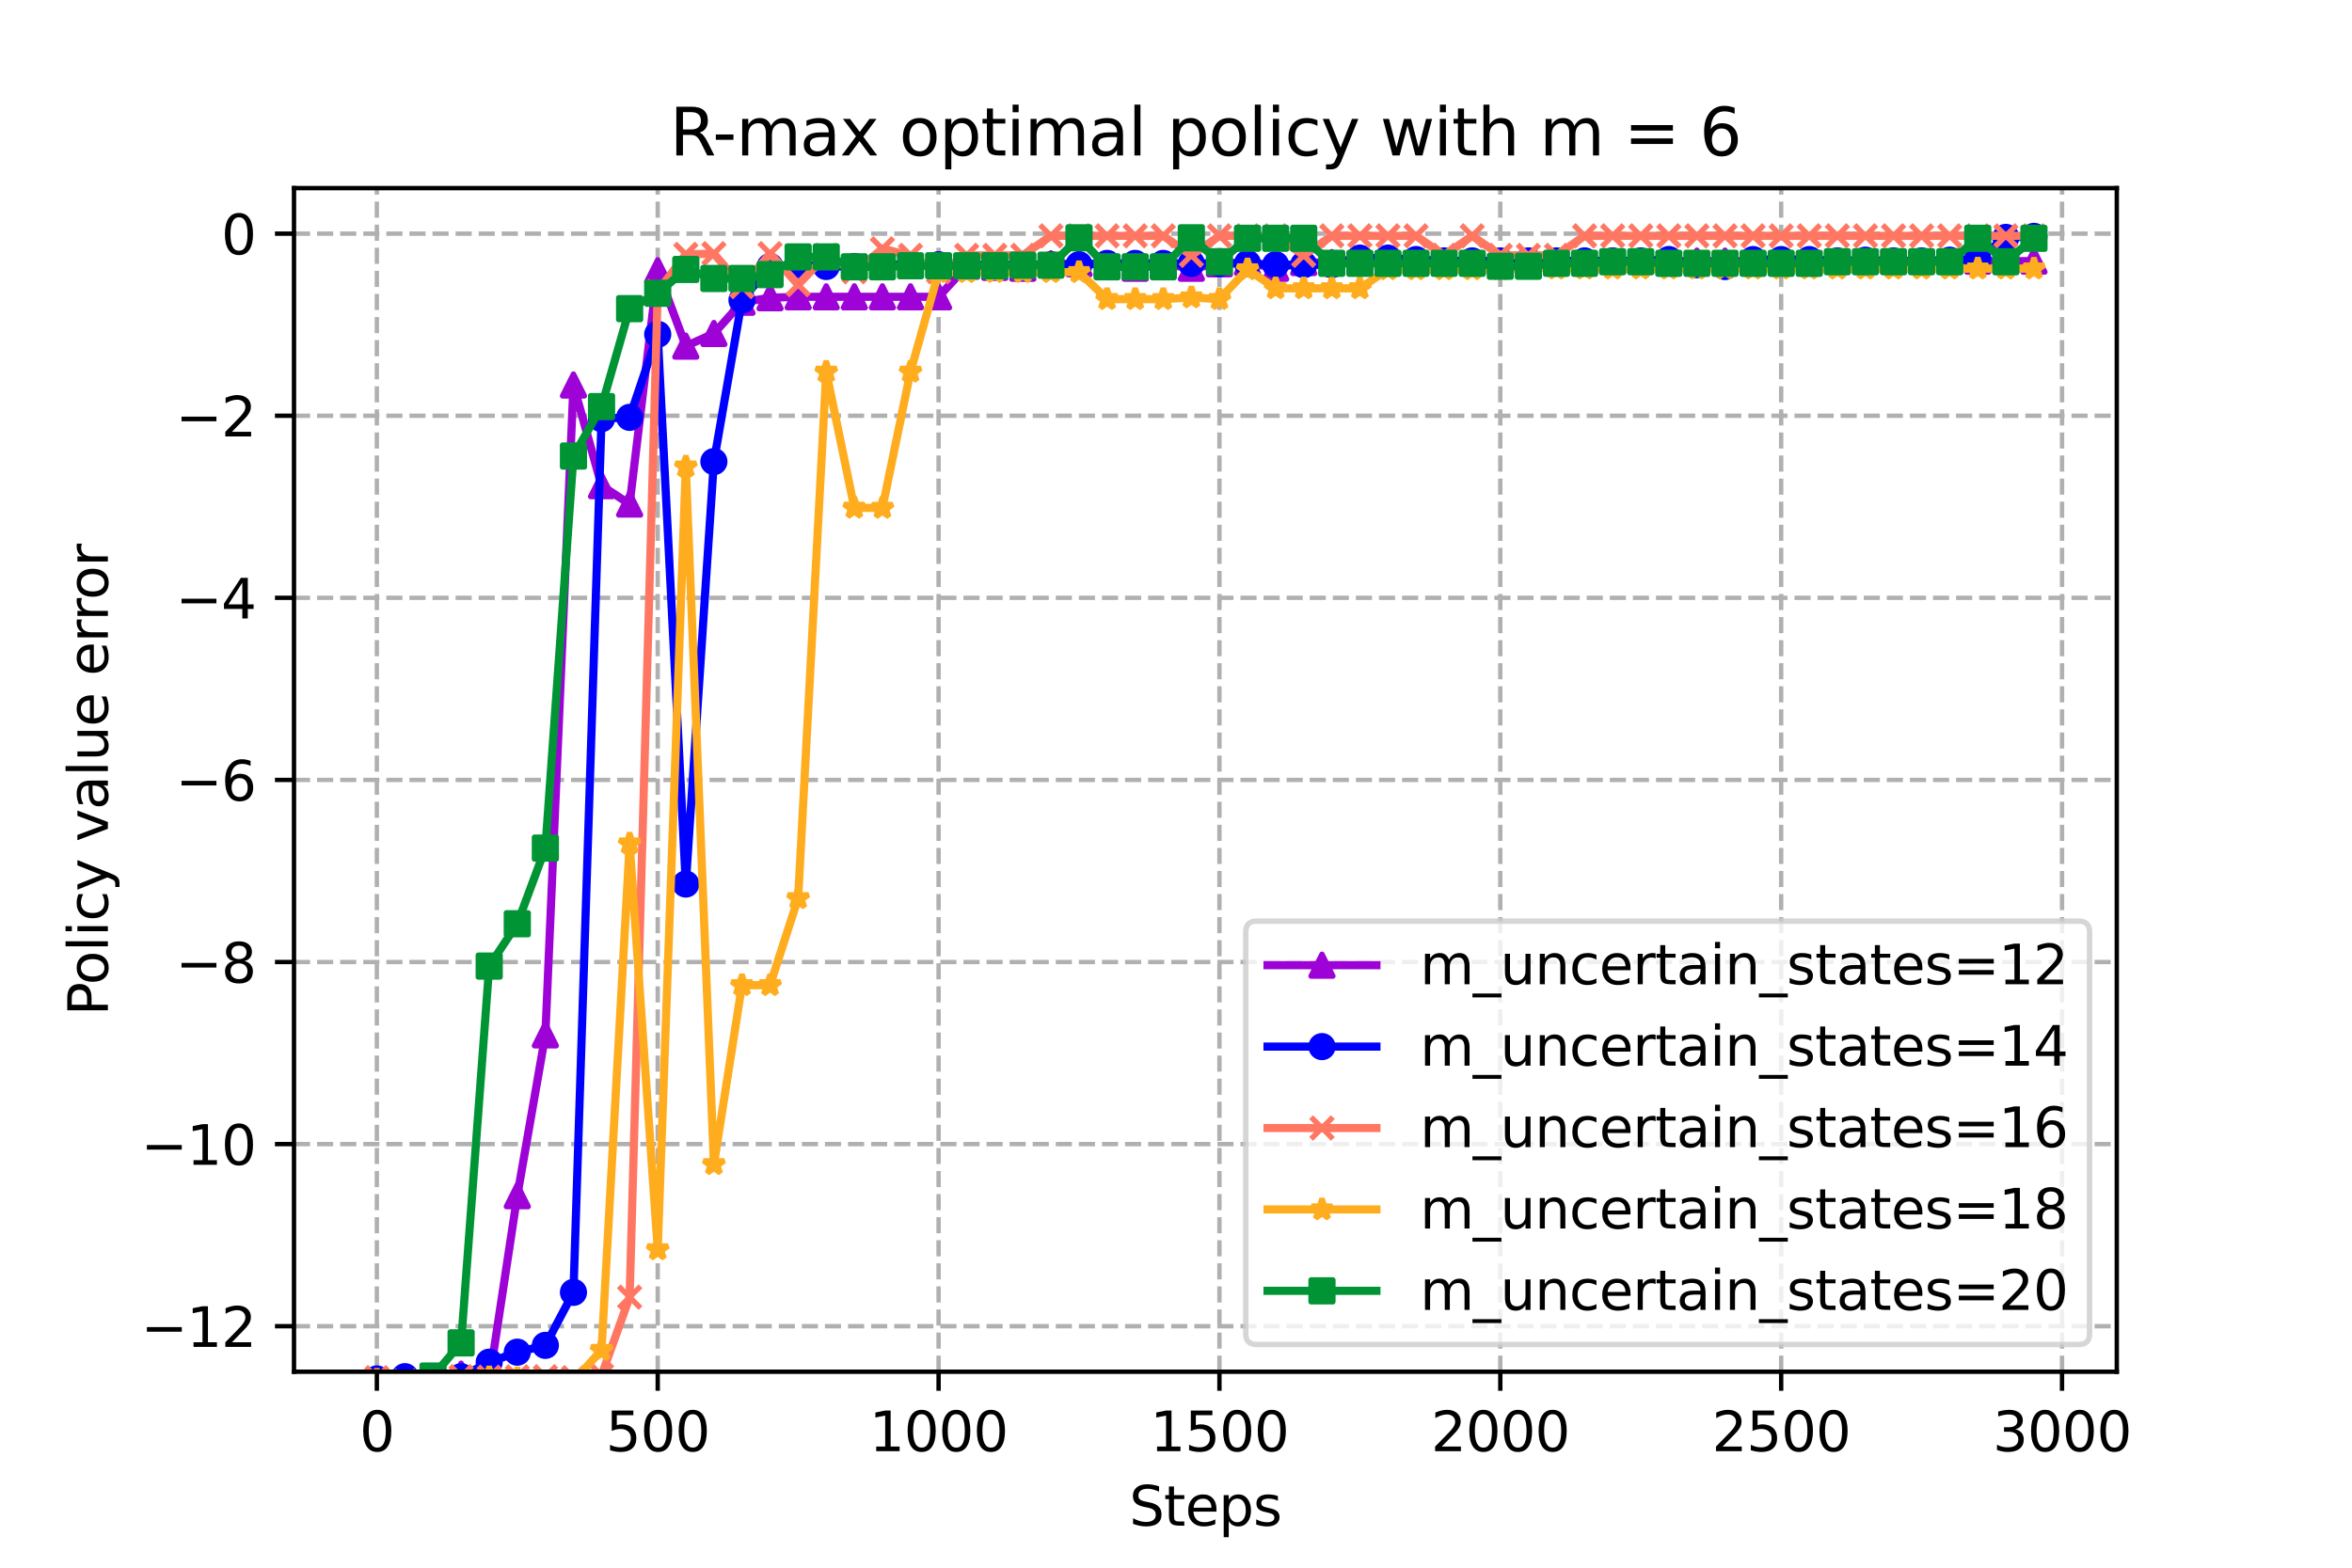<?xml version="1.0" encoding="utf-8" standalone="no"?>
<!DOCTYPE svg PUBLIC "-//W3C//DTD SVG 1.1//EN"
  "http://www.w3.org/Graphics/SVG/1.1/DTD/svg11.dtd">
<svg xmlns:xlink="http://www.w3.org/1999/xlink" width="432pt" height="288pt" viewBox="0 0 432 288" xmlns="http://www.w3.org/2000/svg" version="1.1">
 <defs>
  <style type="text/css">*{stroke-linejoin: round; stroke-linecap: butt}</style>
 </defs>
 <g id="figure_1">
  <g id="patch_1">
   <path d="M 0 288 
L 432 288 
L 432 0 
L 0 0 
z
" style="fill: #ffffff"/>
  </g>
  <g id="axes_1">
   <g id="patch_2">
    <path d="M 54 252 
L 388.8 252 
L 388.8 34.56 
L 54 34.56 
z
" style="fill: #ffffff"/>
   </g>
   <g id="PolyCollection_1">
    <defs>
     <path id="md8dc8b855b" d="M 69.218 -26.892 
L 69.218 -26.892 
L 74.377 -32.869 
L 79.536 -35.088 
L 84.694 -35.559 
L 89.853 -34.323 
L 95.012 -68.341 
L 100.17 -97.889 
L 105.329 -217.272 
L 110.488 -198.78 
L 115.647 -195.4 
L 120.805 -238.264 
L 125.964 -224.414 
L 131.123 -226.741 
L 136.281 -232.474 
L 141.44 -233.304 
L 146.599 -233.472 
L 151.757 -233.472 
L 156.916 -233.472 
L 162.075 -233.472 
L 167.234 -233.472 
L 172.392 -233.472 
L 177.551 -239.095 
L 182.71 -238.879 
L 187.868 -238.723 
L 193.027 -239.539 
L 198.186 -239.539 
L 203.345 -239.539 
L 208.503 -238.723 
L 213.662 -239.539 
L 218.821 -238.723 
L 223.979 -239.539 
L 229.138 -239.768 
L 234.297 -238.723 
L 239.455 -239.768 
L 244.614 -239.768 
L 249.773 -240.594 
L 254.932 -240.594 
L 260.09 -240.031 
L 265.249 -240.031 
L 270.408 -240.031 
L 275.566 -240.031 
L 280.725 -240.031 
L 285.884 -240.031 
L 291.043 -240.031 
L 296.201 -240.031 
L 301.36 -240.031 
L 306.519 -240.031 
L 311.677 -240.031 
L 316.836 -240.031 
L 321.995 -240.031 
L 327.153 -240.031 
L 332.312 -240.031 
L 337.471 -240.031 
L 342.63 -240.031 
L 347.788 -240.031 
L 352.947 -240.031 
L 358.106 -240.031 
L 363.264 -240.031 
L 368.423 -240.031 
L 373.582 -240.031 
L 373.582 -240.031 
L 373.582 -240.031 
L 368.423 -240.031 
L 363.264 -240.031 
L 358.106 -240.031 
L 352.947 -240.031 
L 347.788 -240.031 
L 342.63 -240.031 
L 337.471 -240.031 
L 332.312 -240.031 
L 327.153 -240.031 
L 321.995 -240.031 
L 316.836 -240.031 
L 311.677 -240.031 
L 306.519 -240.031 
L 301.36 -240.031 
L 296.201 -240.031 
L 291.043 -240.031 
L 285.884 -240.031 
L 280.725 -240.031 
L 275.566 -240.031 
L 270.408 -240.031 
L 265.249 -240.031 
L 260.09 -240.031 
L 254.932 -240.594 
L 249.773 -240.594 
L 244.614 -239.768 
L 239.455 -239.768 
L 234.297 -238.723 
L 229.138 -239.768 
L 223.979 -239.539 
L 218.821 -238.723 
L 213.662 -239.539 
L 208.503 -238.723 
L 203.345 -239.539 
L 198.186 -239.539 
L 193.027 -239.539 
L 187.868 -238.723 
L 182.71 -238.879 
L 177.551 -239.095 
L 172.392 -233.472 
L 167.234 -233.472 
L 162.075 -233.472 
L 156.916 -233.472 
L 151.757 -233.472 
L 146.599 -233.472 
L 141.44 -233.304 
L 136.281 -232.474 
L 131.123 -226.741 
L 125.964 -224.414 
L 120.805 -238.264 
L 115.647 -195.4 
L 110.488 -198.78 
L 105.329 -217.272 
L 100.17 -97.889 
L 95.012 -68.341 
L 89.853 -34.323 
L 84.694 -35.559 
L 79.536 -35.088 
L 74.377 -32.869 
L 69.218 -26.892 
z
" style="stroke: #9d02d7; stroke-opacity: 0.2"/>
    </defs>
    <g clip-path="url(#p68cd566782)">
     <use xlink:href="#md8dc8b855b" x="0" y="288" style="fill: #9d02d7; fill-opacity: 0.2; stroke: #9d02d7; stroke-opacity: 0.2"/>
    </g>
   </g>
   <g id="PolyCollection_2">
    <defs>
     <path id="m4083b85cf0" d="M 69.218 -34.675 
L 69.218 -34.675 
L 74.377 -35.091 
L 79.536 -34.69 
L 84.694 -35.085 
L 89.853 -37.751 
L 95.012 -39.592 
L 100.17 -40.842 
L 105.329 -50.582 
L 110.488 -211.083 
L 115.647 -211.327 
L 120.805 -226.584 
L 125.964 -125.594 
L 131.123 -203.202 
L 136.281 -232.867 
L 141.44 -239.033 
L 146.599 -239.374 
L 151.757 -239.04 
L 156.916 -239.04 
L 162.075 -239.369 
L 167.234 -239.369 
L 172.392 -239.369 
L 177.551 -239.369 
L 182.71 -239.369 
L 187.868 -239.369 
L 193.027 -239.369 
L 198.186 -239.369 
L 203.345 -239.609 
L 208.503 -239.609 
L 213.662 -239.609 
L 218.821 -239.609 
L 223.979 -239.609 
L 229.138 -239.609 
L 234.297 -239.369 
L 239.455 -239.369 
L 244.614 -239.369 
L 249.773 -240.576 
L 254.932 -240.576 
L 260.09 -240.314 
L 265.249 -240.066 
L 270.408 -240.066 
L 275.566 -240.066 
L 280.725 -240.066 
L 285.884 -240.066 
L 291.043 -240.066 
L 296.201 -240.066 
L 301.36 -240.066 
L 306.519 -240.323 
L 311.677 -239.369 
L 316.836 -239.036 
L 321.995 -240.314 
L 327.153 -240.314 
L 332.312 -240.314 
L 337.471 -240.066 
L 342.63 -240.203 
L 347.788 -240.066 
L 352.947 -240.066 
L 358.106 -240.203 
L 363.264 -240.452 
L 368.423 -244.387 
L 373.582 -244.573 
L 373.582 -244.573 
L 373.582 -244.573 
L 368.423 -244.387 
L 363.264 -240.452 
L 358.106 -240.203 
L 352.947 -240.066 
L 347.788 -240.066 
L 342.63 -240.203 
L 337.471 -240.066 
L 332.312 -240.314 
L 327.153 -240.314 
L 321.995 -240.314 
L 316.836 -239.036 
L 311.677 -239.369 
L 306.519 -240.323 
L 301.36 -240.066 
L 296.201 -240.066 
L 291.043 -240.066 
L 285.884 -240.066 
L 280.725 -240.066 
L 275.566 -240.066 
L 270.408 -240.066 
L 265.249 -240.066 
L 260.09 -240.314 
L 254.932 -240.576 
L 249.773 -240.576 
L 244.614 -239.369 
L 239.455 -239.369 
L 234.297 -239.369 
L 229.138 -239.609 
L 223.979 -239.609 
L 218.821 -239.609 
L 213.662 -239.609 
L 208.503 -239.609 
L 203.345 -239.609 
L 198.186 -239.369 
L 193.027 -239.369 
L 187.868 -239.369 
L 182.71 -239.369 
L 177.551 -239.369 
L 172.392 -239.369 
L 167.234 -239.369 
L 162.075 -239.369 
L 156.916 -239.04 
L 151.757 -239.04 
L 146.599 -239.374 
L 141.44 -239.033 
L 136.281 -232.867 
L 131.123 -203.202 
L 125.964 -125.594 
L 120.805 -226.584 
L 115.647 -211.327 
L 110.488 -211.083 
L 105.329 -50.582 
L 100.17 -40.842 
L 95.012 -39.592 
L 89.853 -37.751 
L 84.694 -35.085 
L 79.536 -34.69 
L 74.377 -35.091 
L 69.218 -34.675 
z
" style="stroke: #0000ff; stroke-opacity: 0.2"/>
    </defs>
    <g clip-path="url(#p68cd566782)">
     <use xlink:href="#m4083b85cf0" x="0" y="288" style="fill: #0000ff; fill-opacity: 0.2; stroke: #0000ff; stroke-opacity: 0.2"/>
    </g>
   </g>
   <g id="PolyCollection_3">
    <defs>
     <path id="m4211d4c58a" d="M 69.218 -34.907 
L 69.218 -34.907 
L 74.377 -34.253 
L 79.536 -35.091 
L 84.694 -35.091 
L 89.853 -34.998 
L 95.012 -35.064 
L 100.17 -35.091 
L 105.329 -34.909 
L 110.488 -35.325 
L 115.647 -49.698 
L 120.805 -234.478 
L 125.964 -241.271 
L 131.123 -241.403 
L 136.281 -235.352 
L 141.44 -241.405 
L 146.599 -235.709 
L 151.757 -241.092 
L 156.916 -238.071 
L 162.075 -242.293 
L 167.234 -241.092 
L 172.392 -238.071 
L 177.551 -241.091 
L 182.71 -241.092 
L 187.868 -241.092 
L 193.027 -244.674 
L 198.186 -244.674 
L 203.345 -244.674 
L 208.503 -244.674 
L 213.662 -244.674 
L 218.821 -241.092 
L 223.979 -244.674 
L 229.138 -244.674 
L 234.297 -244.674 
L 239.455 -241.092 
L 244.614 -244.674 
L 249.773 -244.674 
L 254.932 -244.674 
L 260.09 -244.674 
L 265.249 -241.092 
L 270.408 -244.674 
L 275.566 -241.092 
L 280.725 -241.092 
L 285.884 -241.092 
L 291.043 -244.674 
L 296.201 -244.674 
L 301.36 -244.674 
L 306.519 -244.674 
L 311.677 -244.674 
L 316.836 -244.674 
L 321.995 -244.674 
L 327.153 -244.674 
L 332.312 -244.674 
L 337.471 -244.674 
L 342.63 -244.674 
L 347.788 -244.674 
L 352.947 -244.674 
L 358.106 -244.674 
L 363.264 -244.674 
L 368.423 -244.674 
L 373.582 -244.674 
L 373.582 -244.674 
L 373.582 -244.674 
L 368.423 -244.674 
L 363.264 -244.674 
L 358.106 -244.674 
L 352.947 -244.674 
L 347.788 -244.674 
L 342.63 -244.674 
L 337.471 -244.674 
L 332.312 -244.674 
L 327.153 -244.674 
L 321.995 -244.674 
L 316.836 -244.674 
L 311.677 -244.674 
L 306.519 -244.674 
L 301.36 -244.674 
L 296.201 -244.674 
L 291.043 -244.674 
L 285.884 -241.092 
L 280.725 -241.092 
L 275.566 -241.092 
L 270.408 -244.674 
L 265.249 -241.092 
L 260.09 -244.674 
L 254.932 -244.674 
L 249.773 -244.674 
L 244.614 -244.674 
L 239.455 -241.092 
L 234.297 -244.674 
L 229.138 -244.674 
L 223.979 -244.674 
L 218.821 -241.092 
L 213.662 -244.674 
L 208.503 -244.674 
L 203.345 -244.674 
L 198.186 -244.674 
L 193.027 -244.674 
L 187.868 -241.092 
L 182.71 -241.092 
L 177.551 -241.091 
L 172.392 -238.071 
L 167.234 -241.092 
L 162.075 -242.293 
L 156.916 -238.071 
L 151.757 -241.092 
L 146.599 -235.709 
L 141.44 -241.405 
L 136.281 -235.352 
L 131.123 -241.403 
L 125.964 -241.271 
L 120.805 -234.478 
L 115.647 -49.698 
L 110.488 -35.325 
L 105.329 -34.909 
L 100.17 -35.091 
L 95.012 -35.064 
L 89.853 -34.998 
L 84.694 -35.091 
L 79.536 -35.091 
L 74.377 -34.253 
L 69.218 -34.907 
z
" style="stroke: #ff7763; stroke-opacity: 0.2"/>
    </defs>
    <g clip-path="url(#p68cd566782)">
     <use xlink:href="#m4211d4c58a" x="0" y="288" style="fill: #ff7763; fill-opacity: 0.2; stroke: #ff7763; stroke-opacity: 0.2"/>
    </g>
   </g>
   <g id="PolyCollection_4">
    <defs>
     <path id="mbcc15203a0" d="M 69.218 -34.519 
L 69.218 -34.519 
L 74.377 -29.937 
L 79.536 -34.839 
L 84.694 -33.773 
L 89.853 -34.972 
L 95.012 -34.799 
L 100.17 -32.65 
L 105.329 -34.212 
L 110.488 -39.982 
L 115.647 -133.028 
L 120.805 -58.469 
L 125.964 -202.278 
L 131.123 -74.124 
L 136.281 -107.014 
L 141.44 -107.014 
L 146.599 -122.983 
L 151.757 -219.701 
L 156.916 -194.711 
L 162.075 -194.686 
L 167.234 -219.701 
L 172.392 -238.006 
L 177.551 -238.006 
L 182.71 -238.006 
L 187.868 -238.006 
L 193.027 -238.006 
L 198.186 -238.006 
L 203.345 -233.045 
L 208.503 -233.045 
L 213.662 -233.045 
L 218.821 -233.35 
L 223.979 -233.045 
L 229.138 -238.515 
L 234.297 -235.028 
L 239.455 -235.028 
L 244.614 -235.028 
L 249.773 -235.028 
L 254.932 -238.515 
L 260.09 -238.515 
L 265.249 -238.515 
L 270.408 -238.515 
L 275.566 -238.515 
L 280.725 -238.925 
L 285.884 -238.654 
L 291.043 -238.654 
L 296.201 -238.654 
L 301.36 -238.654 
L 306.519 -238.654 
L 311.677 -238.654 
L 316.836 -238.654 
L 321.995 -238.654 
L 327.153 -238.654 
L 332.312 -238.654 
L 337.471 -238.654 
L 342.63 -238.654 
L 347.788 -238.654 
L 352.947 -238.654 
L 358.106 -238.654 
L 363.264 -238.654 
L 368.423 -238.654 
L 373.582 -238.654 
L 373.582 -238.654 
L 373.582 -238.654 
L 368.423 -238.654 
L 363.264 -238.654 
L 358.106 -238.654 
L 352.947 -238.654 
L 347.788 -238.654 
L 342.63 -238.654 
L 337.471 -238.654 
L 332.312 -238.654 
L 327.153 -238.654 
L 321.995 -238.654 
L 316.836 -238.654 
L 311.677 -238.654 
L 306.519 -238.654 
L 301.36 -238.654 
L 296.201 -238.654 
L 291.043 -238.654 
L 285.884 -238.654 
L 280.725 -238.925 
L 275.566 -238.515 
L 270.408 -238.515 
L 265.249 -238.515 
L 260.09 -238.515 
L 254.932 -238.515 
L 249.773 -235.028 
L 244.614 -235.028 
L 239.455 -235.028 
L 234.297 -235.028 
L 229.138 -238.515 
L 223.979 -233.045 
L 218.821 -233.35 
L 213.662 -233.045 
L 208.503 -233.045 
L 203.345 -233.045 
L 198.186 -238.006 
L 193.027 -238.006 
L 187.868 -238.006 
L 182.71 -238.006 
L 177.551 -238.006 
L 172.392 -238.006 
L 167.234 -219.701 
L 162.075 -194.686 
L 156.916 -194.711 
L 151.757 -219.701 
L 146.599 -122.983 
L 141.44 -107.014 
L 136.281 -107.014 
L 131.123 -74.124 
L 125.964 -202.278 
L 120.805 -58.469 
L 115.647 -133.028 
L 110.488 -39.982 
L 105.329 -34.212 
L 100.17 -32.65 
L 95.012 -34.799 
L 89.853 -34.972 
L 84.694 -33.773 
L 79.536 -34.839 
L 74.377 -29.937 
L 69.218 -34.519 
z
" style="stroke: #ffac1e; stroke-opacity: 0.2"/>
    </defs>
    <g clip-path="url(#p68cd566782)">
     <use xlink:href="#mbcc15203a0" x="0" y="288" style="fill: #ffac1e; fill-opacity: 0.2; stroke: #ffac1e; stroke-opacity: 0.2"/>
    </g>
   </g>
   <g id="PolyCollection_5">
    <defs>
     <path id="mbd809f4bc0" d="M 69.218 -31.891 
L 69.218 -31.891 
L 74.377 -28.399 
L 79.536 -35.207 
L 84.694 -41.294 
L 89.853 -110.517 
L 95.012 -118.295 
L 100.17 -132.192 
L 105.329 -204.221 
L 110.488 -213.304 
L 115.647 -231.3 
L 120.805 -234.125 
L 125.964 -238.5 
L 131.123 -236.843 
L 136.281 -236.843 
L 141.44 -237.557 
L 146.599 -240.805 
L 151.757 -240.805 
L 156.916 -238.985 
L 162.075 -238.985 
L 167.234 -239.179 
L 172.392 -239.179 
L 177.551 -239.179 
L 182.71 -239.179 
L 187.868 -239.281 
L 193.027 -239.281 
L 198.186 -244.32 
L 203.345 -238.985 
L 208.503 -238.985 
L 213.662 -238.985 
L 218.821 -244.32 
L 223.979 -239.918 
L 229.138 -244.221 
L 234.297 -244.221 
L 239.455 -244.221 
L 244.614 -239.626 
L 249.773 -239.626 
L 254.932 -239.626 
L 260.09 -239.626 
L 265.249 -239.626 
L 270.408 -239.626 
L 275.566 -239.091 
L 280.725 -239.091 
L 285.884 -239.626 
L 291.043 -239.626 
L 296.201 -239.918 
L 301.36 -239.918 
L 306.519 -239.626 
L 311.677 -239.626 
L 316.836 -239.626 
L 321.995 -239.626 
L 327.153 -239.626 
L 332.312 -239.626 
L 337.471 -239.918 
L 342.63 -239.918 
L 347.788 -239.918 
L 352.947 -239.918 
L 358.106 -239.918 
L 363.264 -244.221 
L 368.423 -239.918 
L 373.582 -244.221 
L 373.582 -244.221 
L 373.582 -244.221 
L 368.423 -239.918 
L 363.264 -244.221 
L 358.106 -239.918 
L 352.947 -239.918 
L 347.788 -239.918 
L 342.63 -239.918 
L 337.471 -239.918 
L 332.312 -239.626 
L 327.153 -239.626 
L 321.995 -239.626 
L 316.836 -239.626 
L 311.677 -239.626 
L 306.519 -239.626 
L 301.36 -239.918 
L 296.201 -239.918 
L 291.043 -239.626 
L 285.884 -239.626 
L 280.725 -239.091 
L 275.566 -239.091 
L 270.408 -239.626 
L 265.249 -239.626 
L 260.09 -239.626 
L 254.932 -239.626 
L 249.773 -239.626 
L 244.614 -239.626 
L 239.455 -244.221 
L 234.297 -244.221 
L 229.138 -244.221 
L 223.979 -239.918 
L 218.821 -244.32 
L 213.662 -238.985 
L 208.503 -238.985 
L 203.345 -238.985 
L 198.186 -244.32 
L 193.027 -239.281 
L 187.868 -239.281 
L 182.71 -239.179 
L 177.551 -239.179 
L 172.392 -239.179 
L 167.234 -239.179 
L 162.075 -238.985 
L 156.916 -238.985 
L 151.757 -240.805 
L 146.599 -240.805 
L 141.44 -237.557 
L 136.281 -236.843 
L 131.123 -236.843 
L 125.964 -238.5 
L 120.805 -234.125 
L 115.647 -231.3 
L 110.488 -213.304 
L 105.329 -204.221 
L 100.17 -132.192 
L 95.012 -118.295 
L 89.853 -110.517 
L 84.694 -41.294 
L 79.536 -35.207 
L 74.377 -28.399 
L 69.218 -31.891 
z
" style="stroke: #009435; stroke-opacity: 0.2"/>
    </defs>
    <g clip-path="url(#p68cd566782)">
     <use xlink:href="#mbd809f4bc0" x="0" y="288" style="fill: #009435; fill-opacity: 0.2; stroke: #009435; stroke-opacity: 0.2"/>
    </g>
   </g>
   <g id="matplotlib.axis_1">
    <g id="xtick_1">
     <g id="line2d_1">
      <path d="M 69.218 252 
L 69.218 34.56 
" clip-path="url(#p68cd566782)" style="fill: none; stroke-dasharray: 2.96,1.28; stroke-dashoffset: 0; stroke: #b0b0b0; stroke-width: 0.8"/>
     </g>
     <g id="line2d_2">
      <defs>
       <path id="ma2a05f2b39" d="M 0 0 
L 0 3.5 
" style="stroke: #000000; stroke-width: 0.8"/>
      </defs>
      <g>
       <use xlink:href="#ma2a05f2b39" x="69.218" y="252" style="stroke: #000000; stroke-width: 0.8"/>
      </g>
     </g>
     <g id="text_1">
      <!-- 0 -->
      <g transform="translate(66.037 266.598)scale(0.1 -0.1)">
       <defs>
        <path id="DejaVuSans-30" d="M 2034 4250 
Q 1547 4250 1301 3770 
Q 1056 3291 1056 2328 
Q 1056 1369 1301 889 
Q 1547 409 2034 409 
Q 2525 409 2770 889 
Q 3016 1369 3016 2328 
Q 3016 3291 2770 3770 
Q 2525 4250 2034 4250 
z
M 2034 4750 
Q 2819 4750 3233 4129 
Q 3647 3509 3647 2328 
Q 3647 1150 3233 529 
Q 2819 -91 2034 -91 
Q 1250 -91 836 529 
Q 422 1150 422 2328 
Q 422 3509 836 4129 
Q 1250 4750 2034 4750 
z
" transform="scale(0.016)"/>
       </defs>
       <use xlink:href="#DejaVuSans-30"/>
      </g>
     </g>
    </g>
    <g id="xtick_2">
     <g id="line2d_3">
      <path d="M 120.805 252 
L 120.805 34.56 
" clip-path="url(#p68cd566782)" style="fill: none; stroke-dasharray: 2.96,1.28; stroke-dashoffset: 0; stroke: #b0b0b0; stroke-width: 0.8"/>
     </g>
     <g id="line2d_4">
      <g>
       <use xlink:href="#ma2a05f2b39" x="120.805" y="252" style="stroke: #000000; stroke-width: 0.8"/>
      </g>
     </g>
     <g id="text_2">
      <!-- 500 -->
      <g transform="translate(111.261 266.598)scale(0.1 -0.1)">
       <defs>
        <path id="DejaVuSans-35" d="M 691 4666 
L 3169 4666 
L 3169 4134 
L 1269 4134 
L 1269 2991 
Q 1406 3038 1543 3061 
Q 1681 3084 1819 3084 
Q 2600 3084 3056 2656 
Q 3513 2228 3513 1497 
Q 3513 744 3044 326 
Q 2575 -91 1722 -91 
Q 1428 -91 1123 -41 
Q 819 9 494 109 
L 494 744 
Q 775 591 1075 516 
Q 1375 441 1709 441 
Q 2250 441 2565 725 
Q 2881 1009 2881 1497 
Q 2881 1984 2565 2268 
Q 2250 2553 1709 2553 
Q 1456 2553 1204 2497 
Q 953 2441 691 2322 
L 691 4666 
z
" transform="scale(0.016)"/>
       </defs>
       <use xlink:href="#DejaVuSans-35"/>
       <use xlink:href="#DejaVuSans-30" x="63.623"/>
       <use xlink:href="#DejaVuSans-30" x="127.246"/>
      </g>
     </g>
    </g>
    <g id="xtick_3">
     <g id="line2d_5">
      <path d="M 172.392 252 
L 172.392 34.56 
" clip-path="url(#p68cd566782)" style="fill: none; stroke-dasharray: 2.96,1.28; stroke-dashoffset: 0; stroke: #b0b0b0; stroke-width: 0.8"/>
     </g>
     <g id="line2d_6">
      <g>
       <use xlink:href="#ma2a05f2b39" x="172.392" y="252" style="stroke: #000000; stroke-width: 0.8"/>
      </g>
     </g>
     <g id="text_3">
      <!-- 1000 -->
      <g transform="translate(159.667 266.598)scale(0.1 -0.1)">
       <defs>
        <path id="DejaVuSans-31" d="M 794 531 
L 1825 531 
L 1825 4091 
L 703 3866 
L 703 4441 
L 1819 4666 
L 2450 4666 
L 2450 531 
L 3481 531 
L 3481 0 
L 794 0 
L 794 531 
z
" transform="scale(0.016)"/>
       </defs>
       <use xlink:href="#DejaVuSans-31"/>
       <use xlink:href="#DejaVuSans-30" x="63.623"/>
       <use xlink:href="#DejaVuSans-30" x="127.246"/>
       <use xlink:href="#DejaVuSans-30" x="190.869"/>
      </g>
     </g>
    </g>
    <g id="xtick_4">
     <g id="line2d_7">
      <path d="M 223.979 252 
L 223.979 34.56 
" clip-path="url(#p68cd566782)" style="fill: none; stroke-dasharray: 2.96,1.28; stroke-dashoffset: 0; stroke: #b0b0b0; stroke-width: 0.8"/>
     </g>
     <g id="line2d_8">
      <g>
       <use xlink:href="#ma2a05f2b39" x="223.979" y="252" style="stroke: #000000; stroke-width: 0.8"/>
      </g>
     </g>
     <g id="text_4">
      <!-- 1500 -->
      <g transform="translate(211.254 266.598)scale(0.1 -0.1)">
       <use xlink:href="#DejaVuSans-31"/>
       <use xlink:href="#DejaVuSans-35" x="63.623"/>
       <use xlink:href="#DejaVuSans-30" x="127.246"/>
       <use xlink:href="#DejaVuSans-30" x="190.869"/>
      </g>
     </g>
    </g>
    <g id="xtick_5">
     <g id="line2d_9">
      <path d="M 275.566 252 
L 275.566 34.56 
" clip-path="url(#p68cd566782)" style="fill: none; stroke-dasharray: 2.96,1.28; stroke-dashoffset: 0; stroke: #b0b0b0; stroke-width: 0.8"/>
     </g>
     <g id="line2d_10">
      <g>
       <use xlink:href="#ma2a05f2b39" x="275.566" y="252" style="stroke: #000000; stroke-width: 0.8"/>
      </g>
     </g>
     <g id="text_5">
      <!-- 2000 -->
      <g transform="translate(262.841 266.598)scale(0.1 -0.1)">
       <defs>
        <path id="DejaVuSans-32" d="M 1228 531 
L 3431 531 
L 3431 0 
L 469 0 
L 469 531 
Q 828 903 1448 1529 
Q 2069 2156 2228 2338 
Q 2531 2678 2651 2914 
Q 2772 3150 2772 3378 
Q 2772 3750 2511 3984 
Q 2250 4219 1831 4219 
Q 1534 4219 1204 4116 
Q 875 4013 500 3803 
L 500 4441 
Q 881 4594 1212 4672 
Q 1544 4750 1819 4750 
Q 2544 4750 2975 4387 
Q 3406 4025 3406 3419 
Q 3406 3131 3298 2873 
Q 3191 2616 2906 2266 
Q 2828 2175 2409 1742 
Q 1991 1309 1228 531 
z
" transform="scale(0.016)"/>
       </defs>
       <use xlink:href="#DejaVuSans-32"/>
       <use xlink:href="#DejaVuSans-30" x="63.623"/>
       <use xlink:href="#DejaVuSans-30" x="127.246"/>
       <use xlink:href="#DejaVuSans-30" x="190.869"/>
      </g>
     </g>
    </g>
    <g id="xtick_6">
     <g id="line2d_11">
      <path d="M 327.153 252 
L 327.153 34.56 
" clip-path="url(#p68cd566782)" style="fill: none; stroke-dasharray: 2.96,1.28; stroke-dashoffset: 0; stroke: #b0b0b0; stroke-width: 0.8"/>
     </g>
     <g id="line2d_12">
      <g>
       <use xlink:href="#ma2a05f2b39" x="327.153" y="252" style="stroke: #000000; stroke-width: 0.8"/>
      </g>
     </g>
     <g id="text_6">
      <!-- 2500 -->
      <g transform="translate(314.428 266.598)scale(0.1 -0.1)">
       <use xlink:href="#DejaVuSans-32"/>
       <use xlink:href="#DejaVuSans-35" x="63.623"/>
       <use xlink:href="#DejaVuSans-30" x="127.246"/>
       <use xlink:href="#DejaVuSans-30" x="190.869"/>
      </g>
     </g>
    </g>
    <g id="xtick_7">
     <g id="line2d_13">
      <path d="M 378.741 252 
L 378.741 34.56 
" clip-path="url(#p68cd566782)" style="fill: none; stroke-dasharray: 2.96,1.28; stroke-dashoffset: 0; stroke: #b0b0b0; stroke-width: 0.8"/>
     </g>
     <g id="line2d_14">
      <g>
       <use xlink:href="#ma2a05f2b39" x="378.741" y="252" style="stroke: #000000; stroke-width: 0.8"/>
      </g>
     </g>
     <g id="text_7">
      <!-- 3000 -->
      <g transform="translate(366.016 266.598)scale(0.1 -0.1)">
       <defs>
        <path id="DejaVuSans-33" d="M 2597 2516 
Q 3050 2419 3304 2112 
Q 3559 1806 3559 1356 
Q 3559 666 3084 287 
Q 2609 -91 1734 -91 
Q 1441 -91 1130 -33 
Q 819 25 488 141 
L 488 750 
Q 750 597 1062 519 
Q 1375 441 1716 441 
Q 2309 441 2620 675 
Q 2931 909 2931 1356 
Q 2931 1769 2642 2001 
Q 2353 2234 1838 2234 
L 1294 2234 
L 1294 2753 
L 1863 2753 
Q 2328 2753 2575 2939 
Q 2822 3125 2822 3475 
Q 2822 3834 2567 4026 
Q 2313 4219 1838 4219 
Q 1578 4219 1281 4162 
Q 984 4106 628 3988 
L 628 4550 
Q 988 4650 1302 4700 
Q 1616 4750 1894 4750 
Q 2613 4750 3031 4423 
Q 3450 4097 3450 3541 
Q 3450 3153 3228 2886 
Q 3006 2619 2597 2516 
z
" transform="scale(0.016)"/>
       </defs>
       <use xlink:href="#DejaVuSans-33"/>
       <use xlink:href="#DejaVuSans-30" x="63.623"/>
       <use xlink:href="#DejaVuSans-30" x="127.246"/>
       <use xlink:href="#DejaVuSans-30" x="190.869"/>
      </g>
     </g>
    </g>
    <g id="text_8">
     <!-- Steps -->
     <g transform="translate(207.41 280.277)scale(0.1 -0.1)">
      <defs>
       <path id="DejaVuSans-53" d="M 3425 4513 
L 3425 3897 
Q 3066 4069 2747 4153 
Q 2428 4238 2131 4238 
Q 1616 4238 1336 4038 
Q 1056 3838 1056 3469 
Q 1056 3159 1242 3001 
Q 1428 2844 1947 2747 
L 2328 2669 
Q 3034 2534 3370 2195 
Q 3706 1856 3706 1288 
Q 3706 609 3251 259 
Q 2797 -91 1919 -91 
Q 1588 -91 1214 -16 
Q 841 59 441 206 
L 441 856 
Q 825 641 1194 531 
Q 1563 422 1919 422 
Q 2459 422 2753 634 
Q 3047 847 3047 1241 
Q 3047 1584 2836 1778 
Q 2625 1972 2144 2069 
L 1759 2144 
Q 1053 2284 737 2584 
Q 422 2884 422 3419 
Q 422 4038 858 4394 
Q 1294 4750 2059 4750 
Q 2388 4750 2728 4690 
Q 3069 4631 3425 4513 
z
" transform="scale(0.016)"/>
       <path id="DejaVuSans-74" d="M 1172 4494 
L 1172 3500 
L 2356 3500 
L 2356 3053 
L 1172 3053 
L 1172 1153 
Q 1172 725 1289 603 
Q 1406 481 1766 481 
L 2356 481 
L 2356 0 
L 1766 0 
Q 1100 0 847 248 
Q 594 497 594 1153 
L 594 3053 
L 172 3053 
L 172 3500 
L 594 3500 
L 594 4494 
L 1172 4494 
z
" transform="scale(0.016)"/>
       <path id="DejaVuSans-65" d="M 3597 1894 
L 3597 1613 
L 953 1613 
Q 991 1019 1311 708 
Q 1631 397 2203 397 
Q 2534 397 2845 478 
Q 3156 559 3463 722 
L 3463 178 
Q 3153 47 2828 -22 
Q 2503 -91 2169 -91 
Q 1331 -91 842 396 
Q 353 884 353 1716 
Q 353 2575 817 3079 
Q 1281 3584 2069 3584 
Q 2775 3584 3186 3129 
Q 3597 2675 3597 1894 
z
M 3022 2063 
Q 3016 2534 2758 2815 
Q 2500 3097 2075 3097 
Q 1594 3097 1305 2825 
Q 1016 2553 972 2059 
L 3022 2063 
z
" transform="scale(0.016)"/>
       <path id="DejaVuSans-70" d="M 1159 525 
L 1159 -1331 
L 581 -1331 
L 581 3500 
L 1159 3500 
L 1159 2969 
Q 1341 3281 1617 3432 
Q 1894 3584 2278 3584 
Q 2916 3584 3314 3078 
Q 3713 2572 3713 1747 
Q 3713 922 3314 415 
Q 2916 -91 2278 -91 
Q 1894 -91 1617 61 
Q 1341 213 1159 525 
z
M 3116 1747 
Q 3116 2381 2855 2742 
Q 2594 3103 2138 3103 
Q 1681 3103 1420 2742 
Q 1159 2381 1159 1747 
Q 1159 1113 1420 752 
Q 1681 391 2138 391 
Q 2594 391 2855 752 
Q 3116 1113 3116 1747 
z
" transform="scale(0.016)"/>
       <path id="DejaVuSans-73" d="M 2834 3397 
L 2834 2853 
Q 2591 2978 2328 3040 
Q 2066 3103 1784 3103 
Q 1356 3103 1142 2972 
Q 928 2841 928 2578 
Q 928 2378 1081 2264 
Q 1234 2150 1697 2047 
L 1894 2003 
Q 2506 1872 2764 1633 
Q 3022 1394 3022 966 
Q 3022 478 2636 193 
Q 2250 -91 1575 -91 
Q 1294 -91 989 -36 
Q 684 19 347 128 
L 347 722 
Q 666 556 975 473 
Q 1284 391 1588 391 
Q 1994 391 2212 530 
Q 2431 669 2431 922 
Q 2431 1156 2273 1281 
Q 2116 1406 1581 1522 
L 1381 1569 
Q 847 1681 609 1914 
Q 372 2147 372 2553 
Q 372 3047 722 3315 
Q 1072 3584 1716 3584 
Q 2034 3584 2315 3537 
Q 2597 3491 2834 3397 
z
" transform="scale(0.016)"/>
      </defs>
      <use xlink:href="#DejaVuSans-53"/>
      <use xlink:href="#DejaVuSans-74" x="63.477"/>
      <use xlink:href="#DejaVuSans-65" x="102.686"/>
      <use xlink:href="#DejaVuSans-70" x="164.209"/>
      <use xlink:href="#DejaVuSans-73" x="227.686"/>
     </g>
    </g>
   </g>
   <g id="matplotlib.axis_2">
    <g id="ytick_1">
     <g id="line2d_15">
      <path d="M 54 243.637 
L 388.8 243.637 
" clip-path="url(#p68cd566782)" style="fill: none; stroke-dasharray: 2.96,1.28; stroke-dashoffset: 0; stroke: #b0b0b0; stroke-width: 0.8"/>
     </g>
     <g id="line2d_16">
      <defs>
       <path id="m0bbebb1a56" d="M 0 0 
L -3.5 0 
" style="stroke: #000000; stroke-width: 0.8"/>
      </defs>
      <g>
       <use xlink:href="#m0bbebb1a56" x="54" y="243.637" style="stroke: #000000; stroke-width: 0.8"/>
      </g>
     </g>
     <g id="text_9">
      <!-- −12 -->
      <g transform="translate(25.895 247.436)scale(0.1 -0.1)">
       <defs>
        <path id="DejaVuSans-2212" d="M 678 2272 
L 4684 2272 
L 4684 1741 
L 678 1741 
L 678 2272 
z
" transform="scale(0.016)"/>
       </defs>
       <use xlink:href="#DejaVuSans-2212"/>
       <use xlink:href="#DejaVuSans-31" x="83.789"/>
       <use xlink:href="#DejaVuSans-32" x="147.412"/>
      </g>
     </g>
    </g>
    <g id="ytick_2">
     <g id="line2d_17">
      <path d="M 54 210.185 
L 388.8 210.185 
" clip-path="url(#p68cd566782)" style="fill: none; stroke-dasharray: 2.96,1.28; stroke-dashoffset: 0; stroke: #b0b0b0; stroke-width: 0.8"/>
     </g>
     <g id="line2d_18">
      <g>
       <use xlink:href="#m0bbebb1a56" x="54" y="210.185" style="stroke: #000000; stroke-width: 0.8"/>
      </g>
     </g>
     <g id="text_10">
      <!-- −10 -->
      <g transform="translate(25.895 213.984)scale(0.1 -0.1)">
       <use xlink:href="#DejaVuSans-2212"/>
       <use xlink:href="#DejaVuSans-31" x="83.789"/>
       <use xlink:href="#DejaVuSans-30" x="147.412"/>
      </g>
     </g>
    </g>
    <g id="ytick_3">
     <g id="line2d_19">
      <path d="M 54 176.732 
L 388.8 176.732 
" clip-path="url(#p68cd566782)" style="fill: none; stroke-dasharray: 2.96,1.28; stroke-dashoffset: 0; stroke: #b0b0b0; stroke-width: 0.8"/>
     </g>
     <g id="line2d_20">
      <g>
       <use xlink:href="#m0bbebb1a56" x="54" y="176.732" style="stroke: #000000; stroke-width: 0.8"/>
      </g>
     </g>
     <g id="text_11">
      <!-- −8 -->
      <g transform="translate(32.258 180.532)scale(0.1 -0.1)">
       <defs>
        <path id="DejaVuSans-38" d="M 2034 2216 
Q 1584 2216 1326 1975 
Q 1069 1734 1069 1313 
Q 1069 891 1326 650 
Q 1584 409 2034 409 
Q 2484 409 2743 651 
Q 3003 894 3003 1313 
Q 3003 1734 2745 1975 
Q 2488 2216 2034 2216 
z
M 1403 2484 
Q 997 2584 770 2862 
Q 544 3141 544 3541 
Q 544 4100 942 4425 
Q 1341 4750 2034 4750 
Q 2731 4750 3128 4425 
Q 3525 4100 3525 3541 
Q 3525 3141 3298 2862 
Q 3072 2584 2669 2484 
Q 3125 2378 3379 2068 
Q 3634 1759 3634 1313 
Q 3634 634 3220 271 
Q 2806 -91 2034 -91 
Q 1263 -91 848 271 
Q 434 634 434 1313 
Q 434 1759 690 2068 
Q 947 2378 1403 2484 
z
M 1172 3481 
Q 1172 3119 1398 2916 
Q 1625 2713 2034 2713 
Q 2441 2713 2670 2916 
Q 2900 3119 2900 3481 
Q 2900 3844 2670 4047 
Q 2441 4250 2034 4250 
Q 1625 4250 1398 4047 
Q 1172 3844 1172 3481 
z
" transform="scale(0.016)"/>
       </defs>
       <use xlink:href="#DejaVuSans-2212"/>
       <use xlink:href="#DejaVuSans-38" x="83.789"/>
      </g>
     </g>
    </g>
    <g id="ytick_4">
     <g id="line2d_21">
      <path d="M 54 143.28 
L 388.8 143.28 
" clip-path="url(#p68cd566782)" style="fill: none; stroke-dasharray: 2.96,1.28; stroke-dashoffset: 0; stroke: #b0b0b0; stroke-width: 0.8"/>
     </g>
     <g id="line2d_22">
      <g>
       <use xlink:href="#m0bbebb1a56" x="54" y="143.28" style="stroke: #000000; stroke-width: 0.8"/>
      </g>
     </g>
     <g id="text_12">
      <!-- −6 -->
      <g transform="translate(32.258 147.079)scale(0.1 -0.1)">
       <defs>
        <path id="DejaVuSans-36" d="M 2113 2584 
Q 1688 2584 1439 2293 
Q 1191 2003 1191 1497 
Q 1191 994 1439 701 
Q 1688 409 2113 409 
Q 2538 409 2786 701 
Q 3034 994 3034 1497 
Q 3034 2003 2786 2293 
Q 2538 2584 2113 2584 
z
M 3366 4563 
L 3366 3988 
Q 3128 4100 2886 4159 
Q 2644 4219 2406 4219 
Q 1781 4219 1451 3797 
Q 1122 3375 1075 2522 
Q 1259 2794 1537 2939 
Q 1816 3084 2150 3084 
Q 2853 3084 3261 2657 
Q 3669 2231 3669 1497 
Q 3669 778 3244 343 
Q 2819 -91 2113 -91 
Q 1303 -91 875 529 
Q 447 1150 447 2328 
Q 447 3434 972 4092 
Q 1497 4750 2381 4750 
Q 2619 4750 2861 4703 
Q 3103 4656 3366 4563 
z
" transform="scale(0.016)"/>
       </defs>
       <use xlink:href="#DejaVuSans-2212"/>
       <use xlink:href="#DejaVuSans-36" x="83.789"/>
      </g>
     </g>
    </g>
    <g id="ytick_5">
     <g id="line2d_23">
      <path d="M 54 109.828 
L 388.8 109.828 
" clip-path="url(#p68cd566782)" style="fill: none; stroke-dasharray: 2.96,1.28; stroke-dashoffset: 0; stroke: #b0b0b0; stroke-width: 0.8"/>
     </g>
     <g id="line2d_24">
      <g>
       <use xlink:href="#m0bbebb1a56" x="54" y="109.828" style="stroke: #000000; stroke-width: 0.8"/>
      </g>
     </g>
     <g id="text_13">
      <!-- −4 -->
      <g transform="translate(32.258 113.627)scale(0.1 -0.1)">
       <defs>
        <path id="DejaVuSans-34" d="M 2419 4116 
L 825 1625 
L 2419 1625 
L 2419 4116 
z
M 2253 4666 
L 3047 4666 
L 3047 1625 
L 3713 1625 
L 3713 1100 
L 3047 1100 
L 3047 0 
L 2419 0 
L 2419 1100 
L 313 1100 
L 313 1709 
L 2253 4666 
z
" transform="scale(0.016)"/>
       </defs>
       <use xlink:href="#DejaVuSans-2212"/>
       <use xlink:href="#DejaVuSans-34" x="83.789"/>
      </g>
     </g>
    </g>
    <g id="ytick_6">
     <g id="line2d_25">
      <path d="M 54 76.375 
L 388.8 76.375 
" clip-path="url(#p68cd566782)" style="fill: none; stroke-dasharray: 2.96,1.28; stroke-dashoffset: 0; stroke: #b0b0b0; stroke-width: 0.8"/>
     </g>
     <g id="line2d_26">
      <g>
       <use xlink:href="#m0bbebb1a56" x="54" y="76.375" style="stroke: #000000; stroke-width: 0.8"/>
      </g>
     </g>
     <g id="text_14">
      <!-- −2 -->
      <g transform="translate(32.258 80.175)scale(0.1 -0.1)">
       <use xlink:href="#DejaVuSans-2212"/>
       <use xlink:href="#DejaVuSans-32" x="83.789"/>
      </g>
     </g>
    </g>
    <g id="ytick_7">
     <g id="line2d_27">
      <path d="M 54 42.923 
L 388.8 42.923 
" clip-path="url(#p68cd566782)" style="fill: none; stroke-dasharray: 2.96,1.28; stroke-dashoffset: 0; stroke: #b0b0b0; stroke-width: 0.8"/>
     </g>
     <g id="line2d_28">
      <g>
       <use xlink:href="#m0bbebb1a56" x="54" y="42.923" style="stroke: #000000; stroke-width: 0.8"/>
      </g>
     </g>
     <g id="text_15">
      <!-- 0 -->
      <g transform="translate(40.638 46.722)scale(0.1 -0.1)">
       <use xlink:href="#DejaVuSans-30"/>
      </g>
     </g>
    </g>
    <g id="text_16">
     <!-- Policy value error -->
     <g transform="translate(19.816 186.598)rotate(-90)scale(0.1 -0.1)">
      <defs>
       <path id="DejaVuSans-50" d="M 1259 4147 
L 1259 2394 
L 2053 2394 
Q 2494 2394 2734 2622 
Q 2975 2850 2975 3272 
Q 2975 3691 2734 3919 
Q 2494 4147 2053 4147 
L 1259 4147 
z
M 628 4666 
L 2053 4666 
Q 2838 4666 3239 4311 
Q 3641 3956 3641 3272 
Q 3641 2581 3239 2228 
Q 2838 1875 2053 1875 
L 1259 1875 
L 1259 0 
L 628 0 
L 628 4666 
z
" transform="scale(0.016)"/>
       <path id="DejaVuSans-6f" d="M 1959 3097 
Q 1497 3097 1228 2736 
Q 959 2375 959 1747 
Q 959 1119 1226 758 
Q 1494 397 1959 397 
Q 2419 397 2687 759 
Q 2956 1122 2956 1747 
Q 2956 2369 2687 2733 
Q 2419 3097 1959 3097 
z
M 1959 3584 
Q 2709 3584 3137 3096 
Q 3566 2609 3566 1747 
Q 3566 888 3137 398 
Q 2709 -91 1959 -91 
Q 1206 -91 779 398 
Q 353 888 353 1747 
Q 353 2609 779 3096 
Q 1206 3584 1959 3584 
z
" transform="scale(0.016)"/>
       <path id="DejaVuSans-6c" d="M 603 4863 
L 1178 4863 
L 1178 0 
L 603 0 
L 603 4863 
z
" transform="scale(0.016)"/>
       <path id="DejaVuSans-69" d="M 603 3500 
L 1178 3500 
L 1178 0 
L 603 0 
L 603 3500 
z
M 603 4863 
L 1178 4863 
L 1178 4134 
L 603 4134 
L 603 4863 
z
" transform="scale(0.016)"/>
       <path id="DejaVuSans-63" d="M 3122 3366 
L 3122 2828 
Q 2878 2963 2633 3030 
Q 2388 3097 2138 3097 
Q 1578 3097 1268 2742 
Q 959 2388 959 1747 
Q 959 1106 1268 751 
Q 1578 397 2138 397 
Q 2388 397 2633 464 
Q 2878 531 3122 666 
L 3122 134 
Q 2881 22 2623 -34 
Q 2366 -91 2075 -91 
Q 1284 -91 818 406 
Q 353 903 353 1747 
Q 353 2603 823 3093 
Q 1294 3584 2113 3584 
Q 2378 3584 2631 3529 
Q 2884 3475 3122 3366 
z
" transform="scale(0.016)"/>
       <path id="DejaVuSans-79" d="M 2059 -325 
Q 1816 -950 1584 -1140 
Q 1353 -1331 966 -1331 
L 506 -1331 
L 506 -850 
L 844 -850 
Q 1081 -850 1212 -737 
Q 1344 -625 1503 -206 
L 1606 56 
L 191 3500 
L 800 3500 
L 1894 763 
L 2988 3500 
L 3597 3500 
L 2059 -325 
z
" transform="scale(0.016)"/>
       <path id="DejaVuSans-20" transform="scale(0.016)"/>
       <path id="DejaVuSans-76" d="M 191 3500 
L 800 3500 
L 1894 563 
L 2988 3500 
L 3597 3500 
L 2284 0 
L 1503 0 
L 191 3500 
z
" transform="scale(0.016)"/>
       <path id="DejaVuSans-61" d="M 2194 1759 
Q 1497 1759 1228 1600 
Q 959 1441 959 1056 
Q 959 750 1161 570 
Q 1363 391 1709 391 
Q 2188 391 2477 730 
Q 2766 1069 2766 1631 
L 2766 1759 
L 2194 1759 
z
M 3341 1997 
L 3341 0 
L 2766 0 
L 2766 531 
Q 2569 213 2275 61 
Q 1981 -91 1556 -91 
Q 1019 -91 701 211 
Q 384 513 384 1019 
Q 384 1609 779 1909 
Q 1175 2209 1959 2209 
L 2766 2209 
L 2766 2266 
Q 2766 2663 2505 2880 
Q 2244 3097 1772 3097 
Q 1472 3097 1187 3025 
Q 903 2953 641 2809 
L 641 3341 
Q 956 3463 1253 3523 
Q 1550 3584 1831 3584 
Q 2591 3584 2966 3190 
Q 3341 2797 3341 1997 
z
" transform="scale(0.016)"/>
       <path id="DejaVuSans-75" d="M 544 1381 
L 544 3500 
L 1119 3500 
L 1119 1403 
Q 1119 906 1312 657 
Q 1506 409 1894 409 
Q 2359 409 2629 706 
Q 2900 1003 2900 1516 
L 2900 3500 
L 3475 3500 
L 3475 0 
L 2900 0 
L 2900 538 
Q 2691 219 2414 64 
Q 2138 -91 1772 -91 
Q 1169 -91 856 284 
Q 544 659 544 1381 
z
M 1991 3584 
L 1991 3584 
z
" transform="scale(0.016)"/>
       <path id="DejaVuSans-72" d="M 2631 2963 
Q 2534 3019 2420 3045 
Q 2306 3072 2169 3072 
Q 1681 3072 1420 2755 
Q 1159 2438 1159 1844 
L 1159 0 
L 581 0 
L 581 3500 
L 1159 3500 
L 1159 2956 
Q 1341 3275 1631 3429 
Q 1922 3584 2338 3584 
Q 2397 3584 2469 3576 
Q 2541 3569 2628 3553 
L 2631 2963 
z
" transform="scale(0.016)"/>
      </defs>
      <use xlink:href="#DejaVuSans-50"/>
      <use xlink:href="#DejaVuSans-6f" x="56.678"/>
      <use xlink:href="#DejaVuSans-6c" x="117.859"/>
      <use xlink:href="#DejaVuSans-69" x="145.643"/>
      <use xlink:href="#DejaVuSans-63" x="173.426"/>
      <use xlink:href="#DejaVuSans-79" x="228.406"/>
      <use xlink:href="#DejaVuSans-20" x="287.586"/>
      <use xlink:href="#DejaVuSans-76" x="319.373"/>
      <use xlink:href="#DejaVuSans-61" x="378.553"/>
      <use xlink:href="#DejaVuSans-6c" x="439.832"/>
      <use xlink:href="#DejaVuSans-75" x="467.615"/>
      <use xlink:href="#DejaVuSans-65" x="530.994"/>
      <use xlink:href="#DejaVuSans-20" x="592.518"/>
      <use xlink:href="#DejaVuSans-65" x="624.305"/>
      <use xlink:href="#DejaVuSans-72" x="685.828"/>
      <use xlink:href="#DejaVuSans-72" x="725.191"/>
      <use xlink:href="#DejaVuSans-6f" x="764.055"/>
      <use xlink:href="#DejaVuSans-72" x="825.236"/>
     </g>
    </g>
   </g>
   <g id="line2d_29">
    <path d="M 69.218 261.108 
L 74.377 255.131 
L 79.536 252.912 
L 84.694 252.441 
L 89.853 253.677 
L 95.012 219.659 
L 100.17 190.111 
L 105.329 70.728 
L 110.488 89.22 
L 115.647 92.6 
L 120.805 49.736 
L 125.964 63.586 
L 131.123 61.259 
L 136.281 55.526 
L 141.44 54.696 
L 146.599 54.528 
L 151.757 54.528 
L 156.916 54.528 
L 162.075 54.528 
L 167.234 54.528 
L 172.392 54.528 
L 177.551 48.905 
L 182.71 49.121 
L 187.868 49.277 
L 193.027 48.461 
L 198.186 48.461 
L 203.345 48.461 
L 208.503 49.277 
L 213.662 48.461 
L 218.821 49.277 
L 223.979 48.461 
L 229.138 48.232 
L 234.297 49.277 
L 239.455 48.232 
L 244.614 48.232 
L 249.773 47.406 
L 254.932 47.406 
L 260.09 47.969 
L 265.249 47.969 
L 270.408 47.969 
L 275.566 47.969 
L 280.725 47.969 
L 285.884 47.969 
L 291.043 47.969 
L 296.201 47.969 
L 301.36 47.969 
L 306.519 47.969 
L 311.677 47.969 
L 316.836 47.969 
L 321.995 47.969 
L 327.153 47.969 
L 332.312 47.969 
L 337.471 47.969 
L 342.63 47.969 
L 347.788 47.969 
L 352.947 47.969 
L 358.106 47.969 
L 363.264 47.969 
L 368.423 47.969 
L 373.582 47.969 
" clip-path="url(#p68cd566782)" style="fill: none; stroke: #9d02d7; stroke-width: 1.5; stroke-linecap: square"/>
    <defs>
     <path id="m63b5e0e664" d="M 0 -2 
L -2 2 
L 2 2 
z
" style="stroke: #9d02d7; stroke-linejoin: miter"/>
    </defs>
    <g clip-path="url(#p68cd566782)">
     <use xlink:href="#m63b5e0e664" x="69.218" y="261.108" style="fill: #9d02d7; stroke: #9d02d7; stroke-linejoin: miter"/>
     <use xlink:href="#m63b5e0e664" x="74.377" y="255.131" style="fill: #9d02d7; stroke: #9d02d7; stroke-linejoin: miter"/>
     <use xlink:href="#m63b5e0e664" x="79.536" y="252.912" style="fill: #9d02d7; stroke: #9d02d7; stroke-linejoin: miter"/>
     <use xlink:href="#m63b5e0e664" x="84.694" y="252.441" style="fill: #9d02d7; stroke: #9d02d7; stroke-linejoin: miter"/>
     <use xlink:href="#m63b5e0e664" x="89.853" y="253.677" style="fill: #9d02d7; stroke: #9d02d7; stroke-linejoin: miter"/>
     <use xlink:href="#m63b5e0e664" x="95.012" y="219.659" style="fill: #9d02d7; stroke: #9d02d7; stroke-linejoin: miter"/>
     <use xlink:href="#m63b5e0e664" x="100.17" y="190.111" style="fill: #9d02d7; stroke: #9d02d7; stroke-linejoin: miter"/>
     <use xlink:href="#m63b5e0e664" x="105.329" y="70.728" style="fill: #9d02d7; stroke: #9d02d7; stroke-linejoin: miter"/>
     <use xlink:href="#m63b5e0e664" x="110.488" y="89.22" style="fill: #9d02d7; stroke: #9d02d7; stroke-linejoin: miter"/>
     <use xlink:href="#m63b5e0e664" x="115.647" y="92.6" style="fill: #9d02d7; stroke: #9d02d7; stroke-linejoin: miter"/>
     <use xlink:href="#m63b5e0e664" x="120.805" y="49.736" style="fill: #9d02d7; stroke: #9d02d7; stroke-linejoin: miter"/>
     <use xlink:href="#m63b5e0e664" x="125.964" y="63.586" style="fill: #9d02d7; stroke: #9d02d7; stroke-linejoin: miter"/>
     <use xlink:href="#m63b5e0e664" x="131.123" y="61.259" style="fill: #9d02d7; stroke: #9d02d7; stroke-linejoin: miter"/>
     <use xlink:href="#m63b5e0e664" x="136.281" y="55.526" style="fill: #9d02d7; stroke: #9d02d7; stroke-linejoin: miter"/>
     <use xlink:href="#m63b5e0e664" x="141.44" y="54.696" style="fill: #9d02d7; stroke: #9d02d7; stroke-linejoin: miter"/>
     <use xlink:href="#m63b5e0e664" x="146.599" y="54.528" style="fill: #9d02d7; stroke: #9d02d7; stroke-linejoin: miter"/>
     <use xlink:href="#m63b5e0e664" x="151.757" y="54.528" style="fill: #9d02d7; stroke: #9d02d7; stroke-linejoin: miter"/>
     <use xlink:href="#m63b5e0e664" x="156.916" y="54.528" style="fill: #9d02d7; stroke: #9d02d7; stroke-linejoin: miter"/>
     <use xlink:href="#m63b5e0e664" x="162.075" y="54.528" style="fill: #9d02d7; stroke: #9d02d7; stroke-linejoin: miter"/>
     <use xlink:href="#m63b5e0e664" x="167.234" y="54.528" style="fill: #9d02d7; stroke: #9d02d7; stroke-linejoin: miter"/>
     <use xlink:href="#m63b5e0e664" x="172.392" y="54.528" style="fill: #9d02d7; stroke: #9d02d7; stroke-linejoin: miter"/>
     <use xlink:href="#m63b5e0e664" x="177.551" y="48.905" style="fill: #9d02d7; stroke: #9d02d7; stroke-linejoin: miter"/>
     <use xlink:href="#m63b5e0e664" x="182.71" y="49.121" style="fill: #9d02d7; stroke: #9d02d7; stroke-linejoin: miter"/>
     <use xlink:href="#m63b5e0e664" x="187.868" y="49.277" style="fill: #9d02d7; stroke: #9d02d7; stroke-linejoin: miter"/>
     <use xlink:href="#m63b5e0e664" x="193.027" y="48.461" style="fill: #9d02d7; stroke: #9d02d7; stroke-linejoin: miter"/>
     <use xlink:href="#m63b5e0e664" x="198.186" y="48.461" style="fill: #9d02d7; stroke: #9d02d7; stroke-linejoin: miter"/>
     <use xlink:href="#m63b5e0e664" x="203.345" y="48.461" style="fill: #9d02d7; stroke: #9d02d7; stroke-linejoin: miter"/>
     <use xlink:href="#m63b5e0e664" x="208.503" y="49.277" style="fill: #9d02d7; stroke: #9d02d7; stroke-linejoin: miter"/>
     <use xlink:href="#m63b5e0e664" x="213.662" y="48.461" style="fill: #9d02d7; stroke: #9d02d7; stroke-linejoin: miter"/>
     <use xlink:href="#m63b5e0e664" x="218.821" y="49.277" style="fill: #9d02d7; stroke: #9d02d7; stroke-linejoin: miter"/>
     <use xlink:href="#m63b5e0e664" x="223.979" y="48.461" style="fill: #9d02d7; stroke: #9d02d7; stroke-linejoin: miter"/>
     <use xlink:href="#m63b5e0e664" x="229.138" y="48.232" style="fill: #9d02d7; stroke: #9d02d7; stroke-linejoin: miter"/>
     <use xlink:href="#m63b5e0e664" x="234.297" y="49.277" style="fill: #9d02d7; stroke: #9d02d7; stroke-linejoin: miter"/>
     <use xlink:href="#m63b5e0e664" x="239.455" y="48.232" style="fill: #9d02d7; stroke: #9d02d7; stroke-linejoin: miter"/>
     <use xlink:href="#m63b5e0e664" x="244.614" y="48.232" style="fill: #9d02d7; stroke: #9d02d7; stroke-linejoin: miter"/>
     <use xlink:href="#m63b5e0e664" x="249.773" y="47.406" style="fill: #9d02d7; stroke: #9d02d7; stroke-linejoin: miter"/>
     <use xlink:href="#m63b5e0e664" x="254.932" y="47.406" style="fill: #9d02d7; stroke: #9d02d7; stroke-linejoin: miter"/>
     <use xlink:href="#m63b5e0e664" x="260.09" y="47.969" style="fill: #9d02d7; stroke: #9d02d7; stroke-linejoin: miter"/>
     <use xlink:href="#m63b5e0e664" x="265.249" y="47.969" style="fill: #9d02d7; stroke: #9d02d7; stroke-linejoin: miter"/>
     <use xlink:href="#m63b5e0e664" x="270.408" y="47.969" style="fill: #9d02d7; stroke: #9d02d7; stroke-linejoin: miter"/>
     <use xlink:href="#m63b5e0e664" x="275.566" y="47.969" style="fill: #9d02d7; stroke: #9d02d7; stroke-linejoin: miter"/>
     <use xlink:href="#m63b5e0e664" x="280.725" y="47.969" style="fill: #9d02d7; stroke: #9d02d7; stroke-linejoin: miter"/>
     <use xlink:href="#m63b5e0e664" x="285.884" y="47.969" style="fill: #9d02d7; stroke: #9d02d7; stroke-linejoin: miter"/>
     <use xlink:href="#m63b5e0e664" x="291.043" y="47.969" style="fill: #9d02d7; stroke: #9d02d7; stroke-linejoin: miter"/>
     <use xlink:href="#m63b5e0e664" x="296.201" y="47.969" style="fill: #9d02d7; stroke: #9d02d7; stroke-linejoin: miter"/>
     <use xlink:href="#m63b5e0e664" x="301.36" y="47.969" style="fill: #9d02d7; stroke: #9d02d7; stroke-linejoin: miter"/>
     <use xlink:href="#m63b5e0e664" x="306.519" y="47.969" style="fill: #9d02d7; stroke: #9d02d7; stroke-linejoin: miter"/>
     <use xlink:href="#m63b5e0e664" x="311.677" y="47.969" style="fill: #9d02d7; stroke: #9d02d7; stroke-linejoin: miter"/>
     <use xlink:href="#m63b5e0e664" x="316.836" y="47.969" style="fill: #9d02d7; stroke: #9d02d7; stroke-linejoin: miter"/>
     <use xlink:href="#m63b5e0e664" x="321.995" y="47.969" style="fill: #9d02d7; stroke: #9d02d7; stroke-linejoin: miter"/>
     <use xlink:href="#m63b5e0e664" x="327.153" y="47.969" style="fill: #9d02d7; stroke: #9d02d7; stroke-linejoin: miter"/>
     <use xlink:href="#m63b5e0e664" x="332.312" y="47.969" style="fill: #9d02d7; stroke: #9d02d7; stroke-linejoin: miter"/>
     <use xlink:href="#m63b5e0e664" x="337.471" y="47.969" style="fill: #9d02d7; stroke: #9d02d7; stroke-linejoin: miter"/>
     <use xlink:href="#m63b5e0e664" x="342.63" y="47.969" style="fill: #9d02d7; stroke: #9d02d7; stroke-linejoin: miter"/>
     <use xlink:href="#m63b5e0e664" x="347.788" y="47.969" style="fill: #9d02d7; stroke: #9d02d7; stroke-linejoin: miter"/>
     <use xlink:href="#m63b5e0e664" x="352.947" y="47.969" style="fill: #9d02d7; stroke: #9d02d7; stroke-linejoin: miter"/>
     <use xlink:href="#m63b5e0e664" x="358.106" y="47.969" style="fill: #9d02d7; stroke: #9d02d7; stroke-linejoin: miter"/>
     <use xlink:href="#m63b5e0e664" x="363.264" y="47.969" style="fill: #9d02d7; stroke: #9d02d7; stroke-linejoin: miter"/>
     <use xlink:href="#m63b5e0e664" x="368.423" y="47.969" style="fill: #9d02d7; stroke: #9d02d7; stroke-linejoin: miter"/>
     <use xlink:href="#m63b5e0e664" x="373.582" y="47.969" style="fill: #9d02d7; stroke: #9d02d7; stroke-linejoin: miter"/>
    </g>
   </g>
   <g id="line2d_30">
    <path d="M 69.218 253.325 
L 74.377 252.909 
L 79.536 253.31 
L 84.694 252.915 
L 89.853 250.249 
L 95.012 248.408 
L 100.17 247.158 
L 105.329 237.418 
L 110.488 76.917 
L 115.647 76.673 
L 120.805 61.416 
L 125.964 162.406 
L 131.123 84.798 
L 136.281 55.133 
L 141.44 48.967 
L 146.599 48.626 
L 151.757 48.96 
L 156.916 48.96 
L 162.075 48.631 
L 167.234 48.631 
L 172.392 48.631 
L 177.551 48.631 
L 182.71 48.631 
L 187.868 48.631 
L 193.027 48.631 
L 198.186 48.631 
L 203.345 48.391 
L 208.503 48.391 
L 213.662 48.391 
L 218.821 48.391 
L 223.979 48.391 
L 229.138 48.391 
L 234.297 48.631 
L 239.455 48.631 
L 244.614 48.631 
L 249.773 47.424 
L 254.932 47.424 
L 260.09 47.686 
L 265.249 47.934 
L 270.408 47.934 
L 275.566 47.934 
L 280.725 47.934 
L 285.884 47.934 
L 291.043 47.934 
L 296.201 47.934 
L 301.36 47.934 
L 306.519 47.677 
L 311.677 48.631 
L 316.836 48.964 
L 321.995 47.686 
L 327.153 47.686 
L 332.312 47.686 
L 337.471 47.934 
L 342.63 47.797 
L 347.788 47.934 
L 352.947 47.934 
L 358.106 47.797 
L 363.264 47.548 
L 368.423 43.613 
L 373.582 43.427 
" clip-path="url(#p68cd566782)" style="fill: none; stroke: #0000ff; stroke-width: 1.5; stroke-linecap: square"/>
    <defs>
     <path id="m06461b6f33" d="M 0 2 
C 0.53 2 1.039 1.789 1.414 1.414 
C 1.789 1.039 2 0.53 2 0 
C 2 -0.53 1.789 -1.039 1.414 -1.414 
C 1.039 -1.789 0.53 -2 0 -2 
C -0.53 -2 -1.039 -1.789 -1.414 -1.414 
C -1.789 -1.039 -2 -0.53 -2 0 
C -2 0.53 -1.789 1.039 -1.414 1.414 
C -1.039 1.789 -0.53 2 0 2 
z
" style="stroke: #0000ff"/>
    </defs>
    <g clip-path="url(#p68cd566782)">
     <use xlink:href="#m06461b6f33" x="69.218" y="253.325" style="fill: #0000ff; stroke: #0000ff"/>
     <use xlink:href="#m06461b6f33" x="74.377" y="252.909" style="fill: #0000ff; stroke: #0000ff"/>
     <use xlink:href="#m06461b6f33" x="79.536" y="253.31" style="fill: #0000ff; stroke: #0000ff"/>
     <use xlink:href="#m06461b6f33" x="84.694" y="252.915" style="fill: #0000ff; stroke: #0000ff"/>
     <use xlink:href="#m06461b6f33" x="89.853" y="250.249" style="fill: #0000ff; stroke: #0000ff"/>
     <use xlink:href="#m06461b6f33" x="95.012" y="248.408" style="fill: #0000ff; stroke: #0000ff"/>
     <use xlink:href="#m06461b6f33" x="100.17" y="247.158" style="fill: #0000ff; stroke: #0000ff"/>
     <use xlink:href="#m06461b6f33" x="105.329" y="237.418" style="fill: #0000ff; stroke: #0000ff"/>
     <use xlink:href="#m06461b6f33" x="110.488" y="76.917" style="fill: #0000ff; stroke: #0000ff"/>
     <use xlink:href="#m06461b6f33" x="115.647" y="76.673" style="fill: #0000ff; stroke: #0000ff"/>
     <use xlink:href="#m06461b6f33" x="120.805" y="61.416" style="fill: #0000ff; stroke: #0000ff"/>
     <use xlink:href="#m06461b6f33" x="125.964" y="162.406" style="fill: #0000ff; stroke: #0000ff"/>
     <use xlink:href="#m06461b6f33" x="131.123" y="84.798" style="fill: #0000ff; stroke: #0000ff"/>
     <use xlink:href="#m06461b6f33" x="136.281" y="55.133" style="fill: #0000ff; stroke: #0000ff"/>
     <use xlink:href="#m06461b6f33" x="141.44" y="48.967" style="fill: #0000ff; stroke: #0000ff"/>
     <use xlink:href="#m06461b6f33" x="146.599" y="48.626" style="fill: #0000ff; stroke: #0000ff"/>
     <use xlink:href="#m06461b6f33" x="151.757" y="48.96" style="fill: #0000ff; stroke: #0000ff"/>
     <use xlink:href="#m06461b6f33" x="156.916" y="48.96" style="fill: #0000ff; stroke: #0000ff"/>
     <use xlink:href="#m06461b6f33" x="162.075" y="48.631" style="fill: #0000ff; stroke: #0000ff"/>
     <use xlink:href="#m06461b6f33" x="167.234" y="48.631" style="fill: #0000ff; stroke: #0000ff"/>
     <use xlink:href="#m06461b6f33" x="172.392" y="48.631" style="fill: #0000ff; stroke: #0000ff"/>
     <use xlink:href="#m06461b6f33" x="177.551" y="48.631" style="fill: #0000ff; stroke: #0000ff"/>
     <use xlink:href="#m06461b6f33" x="182.71" y="48.631" style="fill: #0000ff; stroke: #0000ff"/>
     <use xlink:href="#m06461b6f33" x="187.868" y="48.631" style="fill: #0000ff; stroke: #0000ff"/>
     <use xlink:href="#m06461b6f33" x="193.027" y="48.631" style="fill: #0000ff; stroke: #0000ff"/>
     <use xlink:href="#m06461b6f33" x="198.186" y="48.631" style="fill: #0000ff; stroke: #0000ff"/>
     <use xlink:href="#m06461b6f33" x="203.345" y="48.391" style="fill: #0000ff; stroke: #0000ff"/>
     <use xlink:href="#m06461b6f33" x="208.503" y="48.391" style="fill: #0000ff; stroke: #0000ff"/>
     <use xlink:href="#m06461b6f33" x="213.662" y="48.391" style="fill: #0000ff; stroke: #0000ff"/>
     <use xlink:href="#m06461b6f33" x="218.821" y="48.391" style="fill: #0000ff; stroke: #0000ff"/>
     <use xlink:href="#m06461b6f33" x="223.979" y="48.391" style="fill: #0000ff; stroke: #0000ff"/>
     <use xlink:href="#m06461b6f33" x="229.138" y="48.391" style="fill: #0000ff; stroke: #0000ff"/>
     <use xlink:href="#m06461b6f33" x="234.297" y="48.631" style="fill: #0000ff; stroke: #0000ff"/>
     <use xlink:href="#m06461b6f33" x="239.455" y="48.631" style="fill: #0000ff; stroke: #0000ff"/>
     <use xlink:href="#m06461b6f33" x="244.614" y="48.631" style="fill: #0000ff; stroke: #0000ff"/>
     <use xlink:href="#m06461b6f33" x="249.773" y="47.424" style="fill: #0000ff; stroke: #0000ff"/>
     <use xlink:href="#m06461b6f33" x="254.932" y="47.424" style="fill: #0000ff; stroke: #0000ff"/>
     <use xlink:href="#m06461b6f33" x="260.09" y="47.686" style="fill: #0000ff; stroke: #0000ff"/>
     <use xlink:href="#m06461b6f33" x="265.249" y="47.934" style="fill: #0000ff; stroke: #0000ff"/>
     <use xlink:href="#m06461b6f33" x="270.408" y="47.934" style="fill: #0000ff; stroke: #0000ff"/>
     <use xlink:href="#m06461b6f33" x="275.566" y="47.934" style="fill: #0000ff; stroke: #0000ff"/>
     <use xlink:href="#m06461b6f33" x="280.725" y="47.934" style="fill: #0000ff; stroke: #0000ff"/>
     <use xlink:href="#m06461b6f33" x="285.884" y="47.934" style="fill: #0000ff; stroke: #0000ff"/>
     <use xlink:href="#m06461b6f33" x="291.043" y="47.934" style="fill: #0000ff; stroke: #0000ff"/>
     <use xlink:href="#m06461b6f33" x="296.201" y="47.934" style="fill: #0000ff; stroke: #0000ff"/>
     <use xlink:href="#m06461b6f33" x="301.36" y="47.934" style="fill: #0000ff; stroke: #0000ff"/>
     <use xlink:href="#m06461b6f33" x="306.519" y="47.677" style="fill: #0000ff; stroke: #0000ff"/>
     <use xlink:href="#m06461b6f33" x="311.677" y="48.631" style="fill: #0000ff; stroke: #0000ff"/>
     <use xlink:href="#m06461b6f33" x="316.836" y="48.964" style="fill: #0000ff; stroke: #0000ff"/>
     <use xlink:href="#m06461b6f33" x="321.995" y="47.686" style="fill: #0000ff; stroke: #0000ff"/>
     <use xlink:href="#m06461b6f33" x="327.153" y="47.686" style="fill: #0000ff; stroke: #0000ff"/>
     <use xlink:href="#m06461b6f33" x="332.312" y="47.686" style="fill: #0000ff; stroke: #0000ff"/>
     <use xlink:href="#m06461b6f33" x="337.471" y="47.934" style="fill: #0000ff; stroke: #0000ff"/>
     <use xlink:href="#m06461b6f33" x="342.63" y="47.797" style="fill: #0000ff; stroke: #0000ff"/>
     <use xlink:href="#m06461b6f33" x="347.788" y="47.934" style="fill: #0000ff; stroke: #0000ff"/>
     <use xlink:href="#m06461b6f33" x="352.947" y="47.934" style="fill: #0000ff; stroke: #0000ff"/>
     <use xlink:href="#m06461b6f33" x="358.106" y="47.797" style="fill: #0000ff; stroke: #0000ff"/>
     <use xlink:href="#m06461b6f33" x="363.264" y="47.548" style="fill: #0000ff; stroke: #0000ff"/>
     <use xlink:href="#m06461b6f33" x="368.423" y="43.613" style="fill: #0000ff; stroke: #0000ff"/>
     <use xlink:href="#m06461b6f33" x="373.582" y="43.427" style="fill: #0000ff; stroke: #0000ff"/>
    </g>
   </g>
   <g id="line2d_31">
    <path d="M 69.218 253.093 
L 74.377 253.747 
L 79.536 252.909 
L 84.694 252.909 
L 89.853 253.002 
L 95.012 252.936 
L 100.17 252.909 
L 105.329 253.091 
L 110.488 252.675 
L 115.647 238.302 
L 120.805 53.522 
L 125.964 46.729 
L 131.123 46.597 
L 136.281 52.648 
L 141.44 46.595 
L 146.599 52.291 
L 151.757 46.908 
L 156.916 49.929 
L 162.075 45.707 
L 167.234 46.908 
L 172.392 49.929 
L 177.551 46.909 
L 182.71 46.908 
L 187.868 46.908 
L 193.027 43.326 
L 198.186 43.326 
L 203.345 43.326 
L 208.503 43.326 
L 213.662 43.326 
L 218.821 46.908 
L 223.979 43.326 
L 229.138 43.326 
L 234.297 43.326 
L 239.455 46.908 
L 244.614 43.326 
L 249.773 43.326 
L 254.932 43.326 
L 260.09 43.326 
L 265.249 46.908 
L 270.408 43.326 
L 275.566 46.908 
L 280.725 46.908 
L 285.884 46.908 
L 291.043 43.326 
L 296.201 43.326 
L 301.36 43.326 
L 306.519 43.326 
L 311.677 43.326 
L 316.836 43.326 
L 321.995 43.326 
L 327.153 43.326 
L 332.312 43.326 
L 337.471 43.326 
L 342.63 43.326 
L 347.788 43.326 
L 352.947 43.326 
L 358.106 43.326 
L 363.264 43.326 
L 368.423 43.326 
L 373.582 43.326 
" clip-path="url(#p68cd566782)" style="fill: none; stroke: #ff7763; stroke-width: 1.5; stroke-linecap: square"/>
    <defs>
     <path id="m67b75d0717" d="M -2 2 
L 2 -2 
M -2 -2 
L 2 2 
" style="stroke: #ff7763"/>
    </defs>
    <g clip-path="url(#p68cd566782)">
     <use xlink:href="#m67b75d0717" x="69.218" y="253.093" style="fill: #ff7763; stroke: #ff7763"/>
     <use xlink:href="#m67b75d0717" x="74.377" y="253.747" style="fill: #ff7763; stroke: #ff7763"/>
     <use xlink:href="#m67b75d0717" x="79.536" y="252.909" style="fill: #ff7763; stroke: #ff7763"/>
     <use xlink:href="#m67b75d0717" x="84.694" y="252.909" style="fill: #ff7763; stroke: #ff7763"/>
     <use xlink:href="#m67b75d0717" x="89.853" y="253.002" style="fill: #ff7763; stroke: #ff7763"/>
     <use xlink:href="#m67b75d0717" x="95.012" y="252.936" style="fill: #ff7763; stroke: #ff7763"/>
     <use xlink:href="#m67b75d0717" x="100.17" y="252.909" style="fill: #ff7763; stroke: #ff7763"/>
     <use xlink:href="#m67b75d0717" x="105.329" y="253.091" style="fill: #ff7763; stroke: #ff7763"/>
     <use xlink:href="#m67b75d0717" x="110.488" y="252.675" style="fill: #ff7763; stroke: #ff7763"/>
     <use xlink:href="#m67b75d0717" x="115.647" y="238.302" style="fill: #ff7763; stroke: #ff7763"/>
     <use xlink:href="#m67b75d0717" x="120.805" y="53.522" style="fill: #ff7763; stroke: #ff7763"/>
     <use xlink:href="#m67b75d0717" x="125.964" y="46.729" style="fill: #ff7763; stroke: #ff7763"/>
     <use xlink:href="#m67b75d0717" x="131.123" y="46.597" style="fill: #ff7763; stroke: #ff7763"/>
     <use xlink:href="#m67b75d0717" x="136.281" y="52.648" style="fill: #ff7763; stroke: #ff7763"/>
     <use xlink:href="#m67b75d0717" x="141.44" y="46.595" style="fill: #ff7763; stroke: #ff7763"/>
     <use xlink:href="#m67b75d0717" x="146.599" y="52.291" style="fill: #ff7763; stroke: #ff7763"/>
     <use xlink:href="#m67b75d0717" x="151.757" y="46.908" style="fill: #ff7763; stroke: #ff7763"/>
     <use xlink:href="#m67b75d0717" x="156.916" y="49.929" style="fill: #ff7763; stroke: #ff7763"/>
     <use xlink:href="#m67b75d0717" x="162.075" y="45.707" style="fill: #ff7763; stroke: #ff7763"/>
     <use xlink:href="#m67b75d0717" x="167.234" y="46.908" style="fill: #ff7763; stroke: #ff7763"/>
     <use xlink:href="#m67b75d0717" x="172.392" y="49.929" style="fill: #ff7763; stroke: #ff7763"/>
     <use xlink:href="#m67b75d0717" x="177.551" y="46.909" style="fill: #ff7763; stroke: #ff7763"/>
     <use xlink:href="#m67b75d0717" x="182.71" y="46.908" style="fill: #ff7763; stroke: #ff7763"/>
     <use xlink:href="#m67b75d0717" x="187.868" y="46.908" style="fill: #ff7763; stroke: #ff7763"/>
     <use xlink:href="#m67b75d0717" x="193.027" y="43.326" style="fill: #ff7763; stroke: #ff7763"/>
     <use xlink:href="#m67b75d0717" x="198.186" y="43.326" style="fill: #ff7763; stroke: #ff7763"/>
     <use xlink:href="#m67b75d0717" x="203.345" y="43.326" style="fill: #ff7763; stroke: #ff7763"/>
     <use xlink:href="#m67b75d0717" x="208.503" y="43.326" style="fill: #ff7763; stroke: #ff7763"/>
     <use xlink:href="#m67b75d0717" x="213.662" y="43.326" style="fill: #ff7763; stroke: #ff7763"/>
     <use xlink:href="#m67b75d0717" x="218.821" y="46.908" style="fill: #ff7763; stroke: #ff7763"/>
     <use xlink:href="#m67b75d0717" x="223.979" y="43.326" style="fill: #ff7763; stroke: #ff7763"/>
     <use xlink:href="#m67b75d0717" x="229.138" y="43.326" style="fill: #ff7763; stroke: #ff7763"/>
     <use xlink:href="#m67b75d0717" x="234.297" y="43.326" style="fill: #ff7763; stroke: #ff7763"/>
     <use xlink:href="#m67b75d0717" x="239.455" y="46.908" style="fill: #ff7763; stroke: #ff7763"/>
     <use xlink:href="#m67b75d0717" x="244.614" y="43.326" style="fill: #ff7763; stroke: #ff7763"/>
     <use xlink:href="#m67b75d0717" x="249.773" y="43.326" style="fill: #ff7763; stroke: #ff7763"/>
     <use xlink:href="#m67b75d0717" x="254.932" y="43.326" style="fill: #ff7763; stroke: #ff7763"/>
     <use xlink:href="#m67b75d0717" x="260.09" y="43.326" style="fill: #ff7763; stroke: #ff7763"/>
     <use xlink:href="#m67b75d0717" x="265.249" y="46.908" style="fill: #ff7763; stroke: #ff7763"/>
     <use xlink:href="#m67b75d0717" x="270.408" y="43.326" style="fill: #ff7763; stroke: #ff7763"/>
     <use xlink:href="#m67b75d0717" x="275.566" y="46.908" style="fill: #ff7763; stroke: #ff7763"/>
     <use xlink:href="#m67b75d0717" x="280.725" y="46.908" style="fill: #ff7763; stroke: #ff7763"/>
     <use xlink:href="#m67b75d0717" x="285.884" y="46.908" style="fill: #ff7763; stroke: #ff7763"/>
     <use xlink:href="#m67b75d0717" x="291.043" y="43.326" style="fill: #ff7763; stroke: #ff7763"/>
     <use xlink:href="#m67b75d0717" x="296.201" y="43.326" style="fill: #ff7763; stroke: #ff7763"/>
     <use xlink:href="#m67b75d0717" x="301.36" y="43.326" style="fill: #ff7763; stroke: #ff7763"/>
     <use xlink:href="#m67b75d0717" x="306.519" y="43.326" style="fill: #ff7763; stroke: #ff7763"/>
     <use xlink:href="#m67b75d0717" x="311.677" y="43.326" style="fill: #ff7763; stroke: #ff7763"/>
     <use xlink:href="#m67b75d0717" x="316.836" y="43.326" style="fill: #ff7763; stroke: #ff7763"/>
     <use xlink:href="#m67b75d0717" x="321.995" y="43.326" style="fill: #ff7763; stroke: #ff7763"/>
     <use xlink:href="#m67b75d0717" x="327.153" y="43.326" style="fill: #ff7763; stroke: #ff7763"/>
     <use xlink:href="#m67b75d0717" x="332.312" y="43.326" style="fill: #ff7763; stroke: #ff7763"/>
     <use xlink:href="#m67b75d0717" x="337.471" y="43.326" style="fill: #ff7763; stroke: #ff7763"/>
     <use xlink:href="#m67b75d0717" x="342.63" y="43.326" style="fill: #ff7763; stroke: #ff7763"/>
     <use xlink:href="#m67b75d0717" x="347.788" y="43.326" style="fill: #ff7763; stroke: #ff7763"/>
     <use xlink:href="#m67b75d0717" x="352.947" y="43.326" style="fill: #ff7763; stroke: #ff7763"/>
     <use xlink:href="#m67b75d0717" x="358.106" y="43.326" style="fill: #ff7763; stroke: #ff7763"/>
     <use xlink:href="#m67b75d0717" x="363.264" y="43.326" style="fill: #ff7763; stroke: #ff7763"/>
     <use xlink:href="#m67b75d0717" x="368.423" y="43.326" style="fill: #ff7763; stroke: #ff7763"/>
     <use xlink:href="#m67b75d0717" x="373.582" y="43.326" style="fill: #ff7763; stroke: #ff7763"/>
    </g>
   </g>
   <g id="line2d_32">
    <path d="M 69.218 253.481 
L 74.377 258.063 
L 79.536 253.161 
L 84.694 254.227 
L 89.853 253.028 
L 95.012 253.201 
L 100.17 255.35 
L 105.329 253.788 
L 110.488 248.018 
L 115.647 154.972 
L 120.805 229.531 
L 125.964 85.722 
L 131.123 213.876 
L 136.281 180.986 
L 141.44 180.986 
L 146.599 165.017 
L 151.757 68.299 
L 156.916 93.289 
L 162.075 93.314 
L 167.234 68.299 
L 172.392 49.994 
L 177.551 49.994 
L 182.71 49.994 
L 187.868 49.994 
L 193.027 49.994 
L 198.186 49.994 
L 203.345 54.955 
L 208.503 54.955 
L 213.662 54.955 
L 218.821 54.65 
L 223.979 54.955 
L 229.138 49.485 
L 234.297 52.972 
L 239.455 52.972 
L 244.614 52.972 
L 249.773 52.972 
L 254.932 49.485 
L 260.09 49.485 
L 265.249 49.485 
L 270.408 49.485 
L 275.566 49.485 
L 280.725 49.075 
L 285.884 49.346 
L 291.043 49.346 
L 296.201 49.346 
L 301.36 49.346 
L 306.519 49.346 
L 311.677 49.346 
L 316.836 49.346 
L 321.995 49.346 
L 327.153 49.346 
L 332.312 49.346 
L 337.471 49.346 
L 342.63 49.346 
L 347.788 49.346 
L 352.947 49.346 
L 358.106 49.346 
L 363.264 49.346 
L 368.423 49.346 
L 373.582 49.346 
" clip-path="url(#p68cd566782)" style="fill: none; stroke: #ffac1e; stroke-width: 1.5; stroke-linecap: square"/>
    <defs>
     <path id="m5c9ff86554" d="M 0 -2 
L -0.449 -0.618 
L -1.902 -0.618 
L -0.727 0.236 
L -1.176 1.618 
L -0 0.764 
L 1.176 1.618 
L 0.727 0.236 
L 1.902 -0.618 
L 0.449 -0.618 
z
" style="stroke: #ffac1e; stroke-linejoin: bevel"/>
    </defs>
    <g clip-path="url(#p68cd566782)">
     <use xlink:href="#m5c9ff86554" x="69.218" y="253.481" style="fill: #ffac1e; stroke: #ffac1e; stroke-linejoin: bevel"/>
     <use xlink:href="#m5c9ff86554" x="74.377" y="258.063" style="fill: #ffac1e; stroke: #ffac1e; stroke-linejoin: bevel"/>
     <use xlink:href="#m5c9ff86554" x="79.536" y="253.161" style="fill: #ffac1e; stroke: #ffac1e; stroke-linejoin: bevel"/>
     <use xlink:href="#m5c9ff86554" x="84.694" y="254.227" style="fill: #ffac1e; stroke: #ffac1e; stroke-linejoin: bevel"/>
     <use xlink:href="#m5c9ff86554" x="89.853" y="253.028" style="fill: #ffac1e; stroke: #ffac1e; stroke-linejoin: bevel"/>
     <use xlink:href="#m5c9ff86554" x="95.012" y="253.201" style="fill: #ffac1e; stroke: #ffac1e; stroke-linejoin: bevel"/>
     <use xlink:href="#m5c9ff86554" x="100.17" y="255.35" style="fill: #ffac1e; stroke: #ffac1e; stroke-linejoin: bevel"/>
     <use xlink:href="#m5c9ff86554" x="105.329" y="253.788" style="fill: #ffac1e; stroke: #ffac1e; stroke-linejoin: bevel"/>
     <use xlink:href="#m5c9ff86554" x="110.488" y="248.018" style="fill: #ffac1e; stroke: #ffac1e; stroke-linejoin: bevel"/>
     <use xlink:href="#m5c9ff86554" x="115.647" y="154.972" style="fill: #ffac1e; stroke: #ffac1e; stroke-linejoin: bevel"/>
     <use xlink:href="#m5c9ff86554" x="120.805" y="229.531" style="fill: #ffac1e; stroke: #ffac1e; stroke-linejoin: bevel"/>
     <use xlink:href="#m5c9ff86554" x="125.964" y="85.722" style="fill: #ffac1e; stroke: #ffac1e; stroke-linejoin: bevel"/>
     <use xlink:href="#m5c9ff86554" x="131.123" y="213.876" style="fill: #ffac1e; stroke: #ffac1e; stroke-linejoin: bevel"/>
     <use xlink:href="#m5c9ff86554" x="136.281" y="180.986" style="fill: #ffac1e; stroke: #ffac1e; stroke-linejoin: bevel"/>
     <use xlink:href="#m5c9ff86554" x="141.44" y="180.986" style="fill: #ffac1e; stroke: #ffac1e; stroke-linejoin: bevel"/>
     <use xlink:href="#m5c9ff86554" x="146.599" y="165.017" style="fill: #ffac1e; stroke: #ffac1e; stroke-linejoin: bevel"/>
     <use xlink:href="#m5c9ff86554" x="151.757" y="68.299" style="fill: #ffac1e; stroke: #ffac1e; stroke-linejoin: bevel"/>
     <use xlink:href="#m5c9ff86554" x="156.916" y="93.289" style="fill: #ffac1e; stroke: #ffac1e; stroke-linejoin: bevel"/>
     <use xlink:href="#m5c9ff86554" x="162.075" y="93.314" style="fill: #ffac1e; stroke: #ffac1e; stroke-linejoin: bevel"/>
     <use xlink:href="#m5c9ff86554" x="167.234" y="68.299" style="fill: #ffac1e; stroke: #ffac1e; stroke-linejoin: bevel"/>
     <use xlink:href="#m5c9ff86554" x="172.392" y="49.994" style="fill: #ffac1e; stroke: #ffac1e; stroke-linejoin: bevel"/>
     <use xlink:href="#m5c9ff86554" x="177.551" y="49.994" style="fill: #ffac1e; stroke: #ffac1e; stroke-linejoin: bevel"/>
     <use xlink:href="#m5c9ff86554" x="182.71" y="49.994" style="fill: #ffac1e; stroke: #ffac1e; stroke-linejoin: bevel"/>
     <use xlink:href="#m5c9ff86554" x="187.868" y="49.994" style="fill: #ffac1e; stroke: #ffac1e; stroke-linejoin: bevel"/>
     <use xlink:href="#m5c9ff86554" x="193.027" y="49.994" style="fill: #ffac1e; stroke: #ffac1e; stroke-linejoin: bevel"/>
     <use xlink:href="#m5c9ff86554" x="198.186" y="49.994" style="fill: #ffac1e; stroke: #ffac1e; stroke-linejoin: bevel"/>
     <use xlink:href="#m5c9ff86554" x="203.345" y="54.955" style="fill: #ffac1e; stroke: #ffac1e; stroke-linejoin: bevel"/>
     <use xlink:href="#m5c9ff86554" x="208.503" y="54.955" style="fill: #ffac1e; stroke: #ffac1e; stroke-linejoin: bevel"/>
     <use xlink:href="#m5c9ff86554" x="213.662" y="54.955" style="fill: #ffac1e; stroke: #ffac1e; stroke-linejoin: bevel"/>
     <use xlink:href="#m5c9ff86554" x="218.821" y="54.65" style="fill: #ffac1e; stroke: #ffac1e; stroke-linejoin: bevel"/>
     <use xlink:href="#m5c9ff86554" x="223.979" y="54.955" style="fill: #ffac1e; stroke: #ffac1e; stroke-linejoin: bevel"/>
     <use xlink:href="#m5c9ff86554" x="229.138" y="49.485" style="fill: #ffac1e; stroke: #ffac1e; stroke-linejoin: bevel"/>
     <use xlink:href="#m5c9ff86554" x="234.297" y="52.972" style="fill: #ffac1e; stroke: #ffac1e; stroke-linejoin: bevel"/>
     <use xlink:href="#m5c9ff86554" x="239.455" y="52.972" style="fill: #ffac1e; stroke: #ffac1e; stroke-linejoin: bevel"/>
     <use xlink:href="#m5c9ff86554" x="244.614" y="52.972" style="fill: #ffac1e; stroke: #ffac1e; stroke-linejoin: bevel"/>
     <use xlink:href="#m5c9ff86554" x="249.773" y="52.972" style="fill: #ffac1e; stroke: #ffac1e; stroke-linejoin: bevel"/>
     <use xlink:href="#m5c9ff86554" x="254.932" y="49.485" style="fill: #ffac1e; stroke: #ffac1e; stroke-linejoin: bevel"/>
     <use xlink:href="#m5c9ff86554" x="260.09" y="49.485" style="fill: #ffac1e; stroke: #ffac1e; stroke-linejoin: bevel"/>
     <use xlink:href="#m5c9ff86554" x="265.249" y="49.485" style="fill: #ffac1e; stroke: #ffac1e; stroke-linejoin: bevel"/>
     <use xlink:href="#m5c9ff86554" x="270.408" y="49.485" style="fill: #ffac1e; stroke: #ffac1e; stroke-linejoin: bevel"/>
     <use xlink:href="#m5c9ff86554" x="275.566" y="49.485" style="fill: #ffac1e; stroke: #ffac1e; stroke-linejoin: bevel"/>
     <use xlink:href="#m5c9ff86554" x="280.725" y="49.075" style="fill: #ffac1e; stroke: #ffac1e; stroke-linejoin: bevel"/>
     <use xlink:href="#m5c9ff86554" x="285.884" y="49.346" style="fill: #ffac1e; stroke: #ffac1e; stroke-linejoin: bevel"/>
     <use xlink:href="#m5c9ff86554" x="291.043" y="49.346" style="fill: #ffac1e; stroke: #ffac1e; stroke-linejoin: bevel"/>
     <use xlink:href="#m5c9ff86554" x="296.201" y="49.346" style="fill: #ffac1e; stroke: #ffac1e; stroke-linejoin: bevel"/>
     <use xlink:href="#m5c9ff86554" x="301.36" y="49.346" style="fill: #ffac1e; stroke: #ffac1e; stroke-linejoin: bevel"/>
     <use xlink:href="#m5c9ff86554" x="306.519" y="49.346" style="fill: #ffac1e; stroke: #ffac1e; stroke-linejoin: bevel"/>
     <use xlink:href="#m5c9ff86554" x="311.677" y="49.346" style="fill: #ffac1e; stroke: #ffac1e; stroke-linejoin: bevel"/>
     <use xlink:href="#m5c9ff86554" x="316.836" y="49.346" style="fill: #ffac1e; stroke: #ffac1e; stroke-linejoin: bevel"/>
     <use xlink:href="#m5c9ff86554" x="321.995" y="49.346" style="fill: #ffac1e; stroke: #ffac1e; stroke-linejoin: bevel"/>
     <use xlink:href="#m5c9ff86554" x="327.153" y="49.346" style="fill: #ffac1e; stroke: #ffac1e; stroke-linejoin: bevel"/>
     <use xlink:href="#m5c9ff86554" x="332.312" y="49.346" style="fill: #ffac1e; stroke: #ffac1e; stroke-linejoin: bevel"/>
     <use xlink:href="#m5c9ff86554" x="337.471" y="49.346" style="fill: #ffac1e; stroke: #ffac1e; stroke-linejoin: bevel"/>
     <use xlink:href="#m5c9ff86554" x="342.63" y="49.346" style="fill: #ffac1e; stroke: #ffac1e; stroke-linejoin: bevel"/>
     <use xlink:href="#m5c9ff86554" x="347.788" y="49.346" style="fill: #ffac1e; stroke: #ffac1e; stroke-linejoin: bevel"/>
     <use xlink:href="#m5c9ff86554" x="352.947" y="49.346" style="fill: #ffac1e; stroke: #ffac1e; stroke-linejoin: bevel"/>
     <use xlink:href="#m5c9ff86554" x="358.106" y="49.346" style="fill: #ffac1e; stroke: #ffac1e; stroke-linejoin: bevel"/>
     <use xlink:href="#m5c9ff86554" x="363.264" y="49.346" style="fill: #ffac1e; stroke: #ffac1e; stroke-linejoin: bevel"/>
     <use xlink:href="#m5c9ff86554" x="368.423" y="49.346" style="fill: #ffac1e; stroke: #ffac1e; stroke-linejoin: bevel"/>
     <use xlink:href="#m5c9ff86554" x="373.582" y="49.346" style="fill: #ffac1e; stroke: #ffac1e; stroke-linejoin: bevel"/>
    </g>
   </g>
   <g id="line2d_33">
    <path d="M 69.218 256.109 
L 74.377 259.601 
L 79.536 252.793 
L 84.694 246.706 
L 89.853 177.483 
L 95.012 169.705 
L 100.17 155.808 
L 105.329 83.779 
L 110.488 74.696 
L 115.647 56.7 
L 120.805 53.875 
L 125.964 49.5 
L 131.123 51.157 
L 136.281 51.157 
L 141.44 50.443 
L 146.599 47.195 
L 151.757 47.195 
L 156.916 49.015 
L 162.075 49.015 
L 167.234 48.821 
L 172.392 48.821 
L 177.551 48.821 
L 182.71 48.821 
L 187.868 48.719 
L 193.027 48.719 
L 198.186 43.68 
L 203.345 49.015 
L 208.503 49.015 
L 213.662 49.015 
L 218.821 43.68 
L 223.979 48.082 
L 229.138 43.779 
L 234.297 43.779 
L 239.455 43.779 
L 244.614 48.374 
L 249.773 48.374 
L 254.932 48.374 
L 260.09 48.374 
L 265.249 48.374 
L 270.408 48.374 
L 275.566 48.909 
L 280.725 48.909 
L 285.884 48.374 
L 291.043 48.374 
L 296.201 48.082 
L 301.36 48.082 
L 306.519 48.374 
L 311.677 48.374 
L 316.836 48.374 
L 321.995 48.374 
L 327.153 48.374 
L 332.312 48.374 
L 337.471 48.082 
L 342.63 48.082 
L 347.788 48.082 
L 352.947 48.082 
L 358.106 48.082 
L 363.264 43.779 
L 368.423 48.082 
L 373.582 43.779 
" clip-path="url(#p68cd566782)" style="fill: none; stroke: #009435; stroke-width: 1.5; stroke-linecap: square"/>
    <defs>
     <path id="m6f3ed9daad" d="M -2 2 
L 2 2 
L 2 -2 
L -2 -2 
z
" style="stroke: #009435; stroke-linejoin: miter"/>
    </defs>
    <g clip-path="url(#p68cd566782)">
     <use xlink:href="#m6f3ed9daad" x="69.218" y="256.109" style="fill: #009435; stroke: #009435; stroke-linejoin: miter"/>
     <use xlink:href="#m6f3ed9daad" x="74.377" y="259.601" style="fill: #009435; stroke: #009435; stroke-linejoin: miter"/>
     <use xlink:href="#m6f3ed9daad" x="79.536" y="252.793" style="fill: #009435; stroke: #009435; stroke-linejoin: miter"/>
     <use xlink:href="#m6f3ed9daad" x="84.694" y="246.706" style="fill: #009435; stroke: #009435; stroke-linejoin: miter"/>
     <use xlink:href="#m6f3ed9daad" x="89.853" y="177.483" style="fill: #009435; stroke: #009435; stroke-linejoin: miter"/>
     <use xlink:href="#m6f3ed9daad" x="95.012" y="169.705" style="fill: #009435; stroke: #009435; stroke-linejoin: miter"/>
     <use xlink:href="#m6f3ed9daad" x="100.17" y="155.808" style="fill: #009435; stroke: #009435; stroke-linejoin: miter"/>
     <use xlink:href="#m6f3ed9daad" x="105.329" y="83.779" style="fill: #009435; stroke: #009435; stroke-linejoin: miter"/>
     <use xlink:href="#m6f3ed9daad" x="110.488" y="74.696" style="fill: #009435; stroke: #009435; stroke-linejoin: miter"/>
     <use xlink:href="#m6f3ed9daad" x="115.647" y="56.7" style="fill: #009435; stroke: #009435; stroke-linejoin: miter"/>
     <use xlink:href="#m6f3ed9daad" x="120.805" y="53.875" style="fill: #009435; stroke: #009435; stroke-linejoin: miter"/>
     <use xlink:href="#m6f3ed9daad" x="125.964" y="49.5" style="fill: #009435; stroke: #009435; stroke-linejoin: miter"/>
     <use xlink:href="#m6f3ed9daad" x="131.123" y="51.157" style="fill: #009435; stroke: #009435; stroke-linejoin: miter"/>
     <use xlink:href="#m6f3ed9daad" x="136.281" y="51.157" style="fill: #009435; stroke: #009435; stroke-linejoin: miter"/>
     <use xlink:href="#m6f3ed9daad" x="141.44" y="50.443" style="fill: #009435; stroke: #009435; stroke-linejoin: miter"/>
     <use xlink:href="#m6f3ed9daad" x="146.599" y="47.195" style="fill: #009435; stroke: #009435; stroke-linejoin: miter"/>
     <use xlink:href="#m6f3ed9daad" x="151.757" y="47.195" style="fill: #009435; stroke: #009435; stroke-linejoin: miter"/>
     <use xlink:href="#m6f3ed9daad" x="156.916" y="49.015" style="fill: #009435; stroke: #009435; stroke-linejoin: miter"/>
     <use xlink:href="#m6f3ed9daad" x="162.075" y="49.015" style="fill: #009435; stroke: #009435; stroke-linejoin: miter"/>
     <use xlink:href="#m6f3ed9daad" x="167.234" y="48.821" style="fill: #009435; stroke: #009435; stroke-linejoin: miter"/>
     <use xlink:href="#m6f3ed9daad" x="172.392" y="48.821" style="fill: #009435; stroke: #009435; stroke-linejoin: miter"/>
     <use xlink:href="#m6f3ed9daad" x="177.551" y="48.821" style="fill: #009435; stroke: #009435; stroke-linejoin: miter"/>
     <use xlink:href="#m6f3ed9daad" x="182.71" y="48.821" style="fill: #009435; stroke: #009435; stroke-linejoin: miter"/>
     <use xlink:href="#m6f3ed9daad" x="187.868" y="48.719" style="fill: #009435; stroke: #009435; stroke-linejoin: miter"/>
     <use xlink:href="#m6f3ed9daad" x="193.027" y="48.719" style="fill: #009435; stroke: #009435; stroke-linejoin: miter"/>
     <use xlink:href="#m6f3ed9daad" x="198.186" y="43.68" style="fill: #009435; stroke: #009435; stroke-linejoin: miter"/>
     <use xlink:href="#m6f3ed9daad" x="203.345" y="49.015" style="fill: #009435; stroke: #009435; stroke-linejoin: miter"/>
     <use xlink:href="#m6f3ed9daad" x="208.503" y="49.015" style="fill: #009435; stroke: #009435; stroke-linejoin: miter"/>
     <use xlink:href="#m6f3ed9daad" x="213.662" y="49.015" style="fill: #009435; stroke: #009435; stroke-linejoin: miter"/>
     <use xlink:href="#m6f3ed9daad" x="218.821" y="43.68" style="fill: #009435; stroke: #009435; stroke-linejoin: miter"/>
     <use xlink:href="#m6f3ed9daad" x="223.979" y="48.082" style="fill: #009435; stroke: #009435; stroke-linejoin: miter"/>
     <use xlink:href="#m6f3ed9daad" x="229.138" y="43.779" style="fill: #009435; stroke: #009435; stroke-linejoin: miter"/>
     <use xlink:href="#m6f3ed9daad" x="234.297" y="43.779" style="fill: #009435; stroke: #009435; stroke-linejoin: miter"/>
     <use xlink:href="#m6f3ed9daad" x="239.455" y="43.779" style="fill: #009435; stroke: #009435; stroke-linejoin: miter"/>
     <use xlink:href="#m6f3ed9daad" x="244.614" y="48.374" style="fill: #009435; stroke: #009435; stroke-linejoin: miter"/>
     <use xlink:href="#m6f3ed9daad" x="249.773" y="48.374" style="fill: #009435; stroke: #009435; stroke-linejoin: miter"/>
     <use xlink:href="#m6f3ed9daad" x="254.932" y="48.374" style="fill: #009435; stroke: #009435; stroke-linejoin: miter"/>
     <use xlink:href="#m6f3ed9daad" x="260.09" y="48.374" style="fill: #009435; stroke: #009435; stroke-linejoin: miter"/>
     <use xlink:href="#m6f3ed9daad" x="265.249" y="48.374" style="fill: #009435; stroke: #009435; stroke-linejoin: miter"/>
     <use xlink:href="#m6f3ed9daad" x="270.408" y="48.374" style="fill: #009435; stroke: #009435; stroke-linejoin: miter"/>
     <use xlink:href="#m6f3ed9daad" x="275.566" y="48.909" style="fill: #009435; stroke: #009435; stroke-linejoin: miter"/>
     <use xlink:href="#m6f3ed9daad" x="280.725" y="48.909" style="fill: #009435; stroke: #009435; stroke-linejoin: miter"/>
     <use xlink:href="#m6f3ed9daad" x="285.884" y="48.374" style="fill: #009435; stroke: #009435; stroke-linejoin: miter"/>
     <use xlink:href="#m6f3ed9daad" x="291.043" y="48.374" style="fill: #009435; stroke: #009435; stroke-linejoin: miter"/>
     <use xlink:href="#m6f3ed9daad" x="296.201" y="48.082" style="fill: #009435; stroke: #009435; stroke-linejoin: miter"/>
     <use xlink:href="#m6f3ed9daad" x="301.36" y="48.082" style="fill: #009435; stroke: #009435; stroke-linejoin: miter"/>
     <use xlink:href="#m6f3ed9daad" x="306.519" y="48.374" style="fill: #009435; stroke: #009435; stroke-linejoin: miter"/>
     <use xlink:href="#m6f3ed9daad" x="311.677" y="48.374" style="fill: #009435; stroke: #009435; stroke-linejoin: miter"/>
     <use xlink:href="#m6f3ed9daad" x="316.836" y="48.374" style="fill: #009435; stroke: #009435; stroke-linejoin: miter"/>
     <use xlink:href="#m6f3ed9daad" x="321.995" y="48.374" style="fill: #009435; stroke: #009435; stroke-linejoin: miter"/>
     <use xlink:href="#m6f3ed9daad" x="327.153" y="48.374" style="fill: #009435; stroke: #009435; stroke-linejoin: miter"/>
     <use xlink:href="#m6f3ed9daad" x="332.312" y="48.374" style="fill: #009435; stroke: #009435; stroke-linejoin: miter"/>
     <use xlink:href="#m6f3ed9daad" x="337.471" y="48.082" style="fill: #009435; stroke: #009435; stroke-linejoin: miter"/>
     <use xlink:href="#m6f3ed9daad" x="342.63" y="48.082" style="fill: #009435; stroke: #009435; stroke-linejoin: miter"/>
     <use xlink:href="#m6f3ed9daad" x="347.788" y="48.082" style="fill: #009435; stroke: #009435; stroke-linejoin: miter"/>
     <use xlink:href="#m6f3ed9daad" x="352.947" y="48.082" style="fill: #009435; stroke: #009435; stroke-linejoin: miter"/>
     <use xlink:href="#m6f3ed9daad" x="358.106" y="48.082" style="fill: #009435; stroke: #009435; stroke-linejoin: miter"/>
     <use xlink:href="#m6f3ed9daad" x="363.264" y="43.779" style="fill: #009435; stroke: #009435; stroke-linejoin: miter"/>
     <use xlink:href="#m6f3ed9daad" x="368.423" y="48.082" style="fill: #009435; stroke: #009435; stroke-linejoin: miter"/>
     <use xlink:href="#m6f3ed9daad" x="373.582" y="43.779" style="fill: #009435; stroke: #009435; stroke-linejoin: miter"/>
    </g>
   </g>
   <g id="patch_3">
    <path d="M 54 252 
L 54 34.56 
" style="fill: none; stroke: #000000; stroke-width: 0.8; stroke-linejoin: miter; stroke-linecap: square"/>
   </g>
   <g id="patch_4">
    <path d="M 388.8 252 
L 388.8 34.56 
" style="fill: none; stroke: #000000; stroke-width: 0.8; stroke-linejoin: miter; stroke-linecap: square"/>
   </g>
   <g id="patch_5">
    <path d="M 54 252 
L 388.8 252 
" style="fill: none; stroke: #000000; stroke-width: 0.8; stroke-linejoin: miter; stroke-linecap: square"/>
   </g>
   <g id="patch_6">
    <path d="M 54 34.56 
L 388.8 34.56 
" style="fill: none; stroke: #000000; stroke-width: 0.8; stroke-linejoin: miter; stroke-linecap: square"/>
   </g>
   <g id="text_17">
    <!-- R-max optimal policy with m = 6 -->
    <g transform="translate(123.022 28.56)scale(0.12 -0.12)">
     <defs>
      <path id="DejaVuSans-52" d="M 2841 2188 
Q 3044 2119 3236 1894 
Q 3428 1669 3622 1275 
L 4263 0 
L 3584 0 
L 2988 1197 
Q 2756 1666 2539 1819 
Q 2322 1972 1947 1972 
L 1259 1972 
L 1259 0 
L 628 0 
L 628 4666 
L 2053 4666 
Q 2853 4666 3247 4331 
Q 3641 3997 3641 3322 
Q 3641 2881 3436 2590 
Q 3231 2300 2841 2188 
z
M 1259 4147 
L 1259 2491 
L 2053 2491 
Q 2509 2491 2742 2702 
Q 2975 2913 2975 3322 
Q 2975 3731 2742 3939 
Q 2509 4147 2053 4147 
L 1259 4147 
z
" transform="scale(0.016)"/>
      <path id="DejaVuSans-2d" d="M 313 2009 
L 1997 2009 
L 1997 1497 
L 313 1497 
L 313 2009 
z
" transform="scale(0.016)"/>
      <path id="DejaVuSans-6d" d="M 3328 2828 
Q 3544 3216 3844 3400 
Q 4144 3584 4550 3584 
Q 5097 3584 5394 3201 
Q 5691 2819 5691 2113 
L 5691 0 
L 5113 0 
L 5113 2094 
Q 5113 2597 4934 2840 
Q 4756 3084 4391 3084 
Q 3944 3084 3684 2787 
Q 3425 2491 3425 1978 
L 3425 0 
L 2847 0 
L 2847 2094 
Q 2847 2600 2669 2842 
Q 2491 3084 2119 3084 
Q 1678 3084 1418 2786 
Q 1159 2488 1159 1978 
L 1159 0 
L 581 0 
L 581 3500 
L 1159 3500 
L 1159 2956 
Q 1356 3278 1631 3431 
Q 1906 3584 2284 3584 
Q 2666 3584 2933 3390 
Q 3200 3197 3328 2828 
z
" transform="scale(0.016)"/>
      <path id="DejaVuSans-78" d="M 3513 3500 
L 2247 1797 
L 3578 0 
L 2900 0 
L 1881 1375 
L 863 0 
L 184 0 
L 1544 1831 
L 300 3500 
L 978 3500 
L 1906 2253 
L 2834 3500 
L 3513 3500 
z
" transform="scale(0.016)"/>
      <path id="DejaVuSans-77" d="M 269 3500 
L 844 3500 
L 1563 769 
L 2278 3500 
L 2956 3500 
L 3675 769 
L 4391 3500 
L 4966 3500 
L 4050 0 
L 3372 0 
L 2619 2869 
L 1863 0 
L 1184 0 
L 269 3500 
z
" transform="scale(0.016)"/>
      <path id="DejaVuSans-68" d="M 3513 2113 
L 3513 0 
L 2938 0 
L 2938 2094 
Q 2938 2591 2744 2837 
Q 2550 3084 2163 3084 
Q 1697 3084 1428 2787 
Q 1159 2491 1159 1978 
L 1159 0 
L 581 0 
L 581 4863 
L 1159 4863 
L 1159 2956 
Q 1366 3272 1645 3428 
Q 1925 3584 2291 3584 
Q 2894 3584 3203 3211 
Q 3513 2838 3513 2113 
z
" transform="scale(0.016)"/>
      <path id="DejaVuSans-3d" d="M 678 2906 
L 4684 2906 
L 4684 2381 
L 678 2381 
L 678 2906 
z
M 678 1631 
L 4684 1631 
L 4684 1100 
L 678 1100 
L 678 1631 
z
" transform="scale(0.016)"/>
     </defs>
     <use xlink:href="#DejaVuSans-52"/>
     <use xlink:href="#DejaVuSans-2d" x="65.482"/>
     <use xlink:href="#DejaVuSans-6d" x="101.566"/>
     <use xlink:href="#DejaVuSans-61" x="198.979"/>
     <use xlink:href="#DejaVuSans-78" x="260.258"/>
     <use xlink:href="#DejaVuSans-20" x="319.438"/>
     <use xlink:href="#DejaVuSans-6f" x="351.225"/>
     <use xlink:href="#DejaVuSans-70" x="412.406"/>
     <use xlink:href="#DejaVuSans-74" x="475.883"/>
     <use xlink:href="#DejaVuSans-69" x="515.092"/>
     <use xlink:href="#DejaVuSans-6d" x="542.875"/>
     <use xlink:href="#DejaVuSans-61" x="640.287"/>
     <use xlink:href="#DejaVuSans-6c" x="701.566"/>
     <use xlink:href="#DejaVuSans-20" x="729.35"/>
     <use xlink:href="#DejaVuSans-70" x="761.137"/>
     <use xlink:href="#DejaVuSans-6f" x="824.613"/>
     <use xlink:href="#DejaVuSans-6c" x="885.795"/>
     <use xlink:href="#DejaVuSans-69" x="913.578"/>
     <use xlink:href="#DejaVuSans-63" x="941.361"/>
     <use xlink:href="#DejaVuSans-79" x="996.342"/>
     <use xlink:href="#DejaVuSans-20" x="1055.521"/>
     <use xlink:href="#DejaVuSans-77" x="1087.309"/>
     <use xlink:href="#DejaVuSans-69" x="1169.096"/>
     <use xlink:href="#DejaVuSans-74" x="1196.879"/>
     <use xlink:href="#DejaVuSans-68" x="1236.088"/>
     <use xlink:href="#DejaVuSans-20" x="1299.467"/>
     <use xlink:href="#DejaVuSans-6d" x="1331.254"/>
     <use xlink:href="#DejaVuSans-20" x="1428.666"/>
     <use xlink:href="#DejaVuSans-3d" x="1460.453"/>
     <use xlink:href="#DejaVuSans-20" x="1544.242"/>
     <use xlink:href="#DejaVuSans-36" x="1576.029"/>
    </g>
   </g>
   <g id="legend_1">
    <g id="patch_7">
     <path d="M 230.812 247 
L 381.8 247 
Q 383.8 247 383.8 245 
L 383.8 171.219 
Q 383.8 169.219 381.8 169.219 
L 230.812 169.219 
Q 228.812 169.219 228.812 171.219 
L 228.812 245 
Q 228.812 247 230.812 247 
z
" style="fill: #ffffff; opacity: 0.8; stroke: #cccccc; stroke-linejoin: miter"/>
    </g>
    <g id="line2d_34">
     <path d="M 232.812 177.317 
L 242.812 177.317 
L 252.812 177.317 
" style="fill: none; stroke: #9d02d7; stroke-width: 1.5; stroke-linecap: square"/>
     <g>
      <use xlink:href="#m63b5e0e664" x="242.812" y="177.317" style="fill: #9d02d7; stroke: #9d02d7; stroke-linejoin: miter"/>
     </g>
    </g>
    <g id="text_18">
     <!-- m_uncertain_states=12 -->
     <g transform="translate(260.812 180.817)scale(0.1 -0.1)">
      <defs>
       <path id="DejaVuSans-5f" d="M 3263 -1063 
L 3263 -1509 
L -63 -1509 
L -63 -1063 
L 3263 -1063 
z
" transform="scale(0.016)"/>
       <path id="DejaVuSans-6e" d="M 3513 2113 
L 3513 0 
L 2938 0 
L 2938 2094 
Q 2938 2591 2744 2837 
Q 2550 3084 2163 3084 
Q 1697 3084 1428 2787 
Q 1159 2491 1159 1978 
L 1159 0 
L 581 0 
L 581 3500 
L 1159 3500 
L 1159 2956 
Q 1366 3272 1645 3428 
Q 1925 3584 2291 3584 
Q 2894 3584 3203 3211 
Q 3513 2838 3513 2113 
z
" transform="scale(0.016)"/>
      </defs>
      <use xlink:href="#DejaVuSans-6d"/>
      <use xlink:href="#DejaVuSans-5f" x="97.412"/>
      <use xlink:href="#DejaVuSans-75" x="147.412"/>
      <use xlink:href="#DejaVuSans-6e" x="210.791"/>
      <use xlink:href="#DejaVuSans-63" x="274.17"/>
      <use xlink:href="#DejaVuSans-65" x="329.15"/>
      <use xlink:href="#DejaVuSans-72" x="390.674"/>
      <use xlink:href="#DejaVuSans-74" x="431.787"/>
      <use xlink:href="#DejaVuSans-61" x="470.996"/>
      <use xlink:href="#DejaVuSans-69" x="532.275"/>
      <use xlink:href="#DejaVuSans-6e" x="560.059"/>
      <use xlink:href="#DejaVuSans-5f" x="623.438"/>
      <use xlink:href="#DejaVuSans-73" x="673.438"/>
      <use xlink:href="#DejaVuSans-74" x="725.537"/>
      <use xlink:href="#DejaVuSans-61" x="764.746"/>
      <use xlink:href="#DejaVuSans-74" x="826.025"/>
      <use xlink:href="#DejaVuSans-65" x="865.234"/>
      <use xlink:href="#DejaVuSans-73" x="926.758"/>
      <use xlink:href="#DejaVuSans-3d" x="978.857"/>
      <use xlink:href="#DejaVuSans-31" x="1062.646"/>
      <use xlink:href="#DejaVuSans-32" x="1126.27"/>
     </g>
    </g>
    <g id="line2d_35">
     <path d="M 232.812 192.273 
L 242.812 192.273 
L 252.812 192.273 
" style="fill: none; stroke: #0000ff; stroke-width: 1.5; stroke-linecap: square"/>
     <g>
      <use xlink:href="#m06461b6f33" x="242.812" y="192.273" style="fill: #0000ff; stroke: #0000ff"/>
     </g>
    </g>
    <g id="text_19">
     <!-- m_uncertain_states=14 -->
     <g transform="translate(260.812 195.773)scale(0.1 -0.1)">
      <use xlink:href="#DejaVuSans-6d"/>
      <use xlink:href="#DejaVuSans-5f" x="97.412"/>
      <use xlink:href="#DejaVuSans-75" x="147.412"/>
      <use xlink:href="#DejaVuSans-6e" x="210.791"/>
      <use xlink:href="#DejaVuSans-63" x="274.17"/>
      <use xlink:href="#DejaVuSans-65" x="329.15"/>
      <use xlink:href="#DejaVuSans-72" x="390.674"/>
      <use xlink:href="#DejaVuSans-74" x="431.787"/>
      <use xlink:href="#DejaVuSans-61" x="470.996"/>
      <use xlink:href="#DejaVuSans-69" x="532.275"/>
      <use xlink:href="#DejaVuSans-6e" x="560.059"/>
      <use xlink:href="#DejaVuSans-5f" x="623.438"/>
      <use xlink:href="#DejaVuSans-73" x="673.438"/>
      <use xlink:href="#DejaVuSans-74" x="725.537"/>
      <use xlink:href="#DejaVuSans-61" x="764.746"/>
      <use xlink:href="#DejaVuSans-74" x="826.025"/>
      <use xlink:href="#DejaVuSans-65" x="865.234"/>
      <use xlink:href="#DejaVuSans-73" x="926.758"/>
      <use xlink:href="#DejaVuSans-3d" x="978.857"/>
      <use xlink:href="#DejaVuSans-31" x="1062.646"/>
      <use xlink:href="#DejaVuSans-34" x="1126.27"/>
     </g>
    </g>
    <g id="line2d_36">
     <path d="M 232.812 207.23 
L 242.812 207.23 
L 252.812 207.23 
" style="fill: none; stroke: #ff7763; stroke-width: 1.5; stroke-linecap: square"/>
     <g>
      <use xlink:href="#m67b75d0717" x="242.812" y="207.23" style="fill: #ff7763; stroke: #ff7763"/>
     </g>
    </g>
    <g id="text_20">
     <!-- m_uncertain_states=16 -->
     <g transform="translate(260.812 210.73)scale(0.1 -0.1)">
      <use xlink:href="#DejaVuSans-6d"/>
      <use xlink:href="#DejaVuSans-5f" x="97.412"/>
      <use xlink:href="#DejaVuSans-75" x="147.412"/>
      <use xlink:href="#DejaVuSans-6e" x="210.791"/>
      <use xlink:href="#DejaVuSans-63" x="274.17"/>
      <use xlink:href="#DejaVuSans-65" x="329.15"/>
      <use xlink:href="#DejaVuSans-72" x="390.674"/>
      <use xlink:href="#DejaVuSans-74" x="431.787"/>
      <use xlink:href="#DejaVuSans-61" x="470.996"/>
      <use xlink:href="#DejaVuSans-69" x="532.275"/>
      <use xlink:href="#DejaVuSans-6e" x="560.059"/>
      <use xlink:href="#DejaVuSans-5f" x="623.438"/>
      <use xlink:href="#DejaVuSans-73" x="673.438"/>
      <use xlink:href="#DejaVuSans-74" x="725.537"/>
      <use xlink:href="#DejaVuSans-61" x="764.746"/>
      <use xlink:href="#DejaVuSans-74" x="826.025"/>
      <use xlink:href="#DejaVuSans-65" x="865.234"/>
      <use xlink:href="#DejaVuSans-73" x="926.758"/>
      <use xlink:href="#DejaVuSans-3d" x="978.857"/>
      <use xlink:href="#DejaVuSans-31" x="1062.646"/>
      <use xlink:href="#DejaVuSans-36" x="1126.27"/>
     </g>
    </g>
    <g id="line2d_37">
     <path d="M 232.812 222.186 
L 242.812 222.186 
L 252.812 222.186 
" style="fill: none; stroke: #ffac1e; stroke-width: 1.5; stroke-linecap: square"/>
     <g>
      <use xlink:href="#m5c9ff86554" x="242.812" y="222.186" style="fill: #ffac1e; stroke: #ffac1e; stroke-linejoin: bevel"/>
     </g>
    </g>
    <g id="text_21">
     <!-- m_uncertain_states=18 -->
     <g transform="translate(260.812 225.686)scale(0.1 -0.1)">
      <use xlink:href="#DejaVuSans-6d"/>
      <use xlink:href="#DejaVuSans-5f" x="97.412"/>
      <use xlink:href="#DejaVuSans-75" x="147.412"/>
      <use xlink:href="#DejaVuSans-6e" x="210.791"/>
      <use xlink:href="#DejaVuSans-63" x="274.17"/>
      <use xlink:href="#DejaVuSans-65" x="329.15"/>
      <use xlink:href="#DejaVuSans-72" x="390.674"/>
      <use xlink:href="#DejaVuSans-74" x="431.787"/>
      <use xlink:href="#DejaVuSans-61" x="470.996"/>
      <use xlink:href="#DejaVuSans-69" x="532.275"/>
      <use xlink:href="#DejaVuSans-6e" x="560.059"/>
      <use xlink:href="#DejaVuSans-5f" x="623.438"/>
      <use xlink:href="#DejaVuSans-73" x="673.438"/>
      <use xlink:href="#DejaVuSans-74" x="725.537"/>
      <use xlink:href="#DejaVuSans-61" x="764.746"/>
      <use xlink:href="#DejaVuSans-74" x="826.025"/>
      <use xlink:href="#DejaVuSans-65" x="865.234"/>
      <use xlink:href="#DejaVuSans-73" x="926.758"/>
      <use xlink:href="#DejaVuSans-3d" x="978.857"/>
      <use xlink:href="#DejaVuSans-31" x="1062.646"/>
      <use xlink:href="#DejaVuSans-38" x="1126.27"/>
     </g>
    </g>
    <g id="line2d_38">
     <path d="M 232.812 237.142 
L 242.812 237.142 
L 252.812 237.142 
" style="fill: none; stroke: #009435; stroke-width: 1.5; stroke-linecap: square"/>
     <g>
      <use xlink:href="#m6f3ed9daad" x="242.812" y="237.142" style="fill: #009435; stroke: #009435; stroke-linejoin: miter"/>
     </g>
    </g>
    <g id="text_22">
     <!-- m_uncertain_states=20 -->
     <g transform="translate(260.812 240.642)scale(0.1 -0.1)">
      <use xlink:href="#DejaVuSans-6d"/>
      <use xlink:href="#DejaVuSans-5f" x="97.412"/>
      <use xlink:href="#DejaVuSans-75" x="147.412"/>
      <use xlink:href="#DejaVuSans-6e" x="210.791"/>
      <use xlink:href="#DejaVuSans-63" x="274.17"/>
      <use xlink:href="#DejaVuSans-65" x="329.15"/>
      <use xlink:href="#DejaVuSans-72" x="390.674"/>
      <use xlink:href="#DejaVuSans-74" x="431.787"/>
      <use xlink:href="#DejaVuSans-61" x="470.996"/>
      <use xlink:href="#DejaVuSans-69" x="532.275"/>
      <use xlink:href="#DejaVuSans-6e" x="560.059"/>
      <use xlink:href="#DejaVuSans-5f" x="623.438"/>
      <use xlink:href="#DejaVuSans-73" x="673.438"/>
      <use xlink:href="#DejaVuSans-74" x="725.537"/>
      <use xlink:href="#DejaVuSans-61" x="764.746"/>
      <use xlink:href="#DejaVuSans-74" x="826.025"/>
      <use xlink:href="#DejaVuSans-65" x="865.234"/>
      <use xlink:href="#DejaVuSans-73" x="926.758"/>
      <use xlink:href="#DejaVuSans-3d" x="978.857"/>
      <use xlink:href="#DejaVuSans-32" x="1062.646"/>
      <use xlink:href="#DejaVuSans-30" x="1126.27"/>
     </g>
    </g>
   </g>
  </g>
 </g>
 <defs>
  <clipPath id="p68cd566782">
   <rect x="54" y="34.56" width="334.8" height="217.44"/>
  </clipPath>
 </defs>
</svg>
